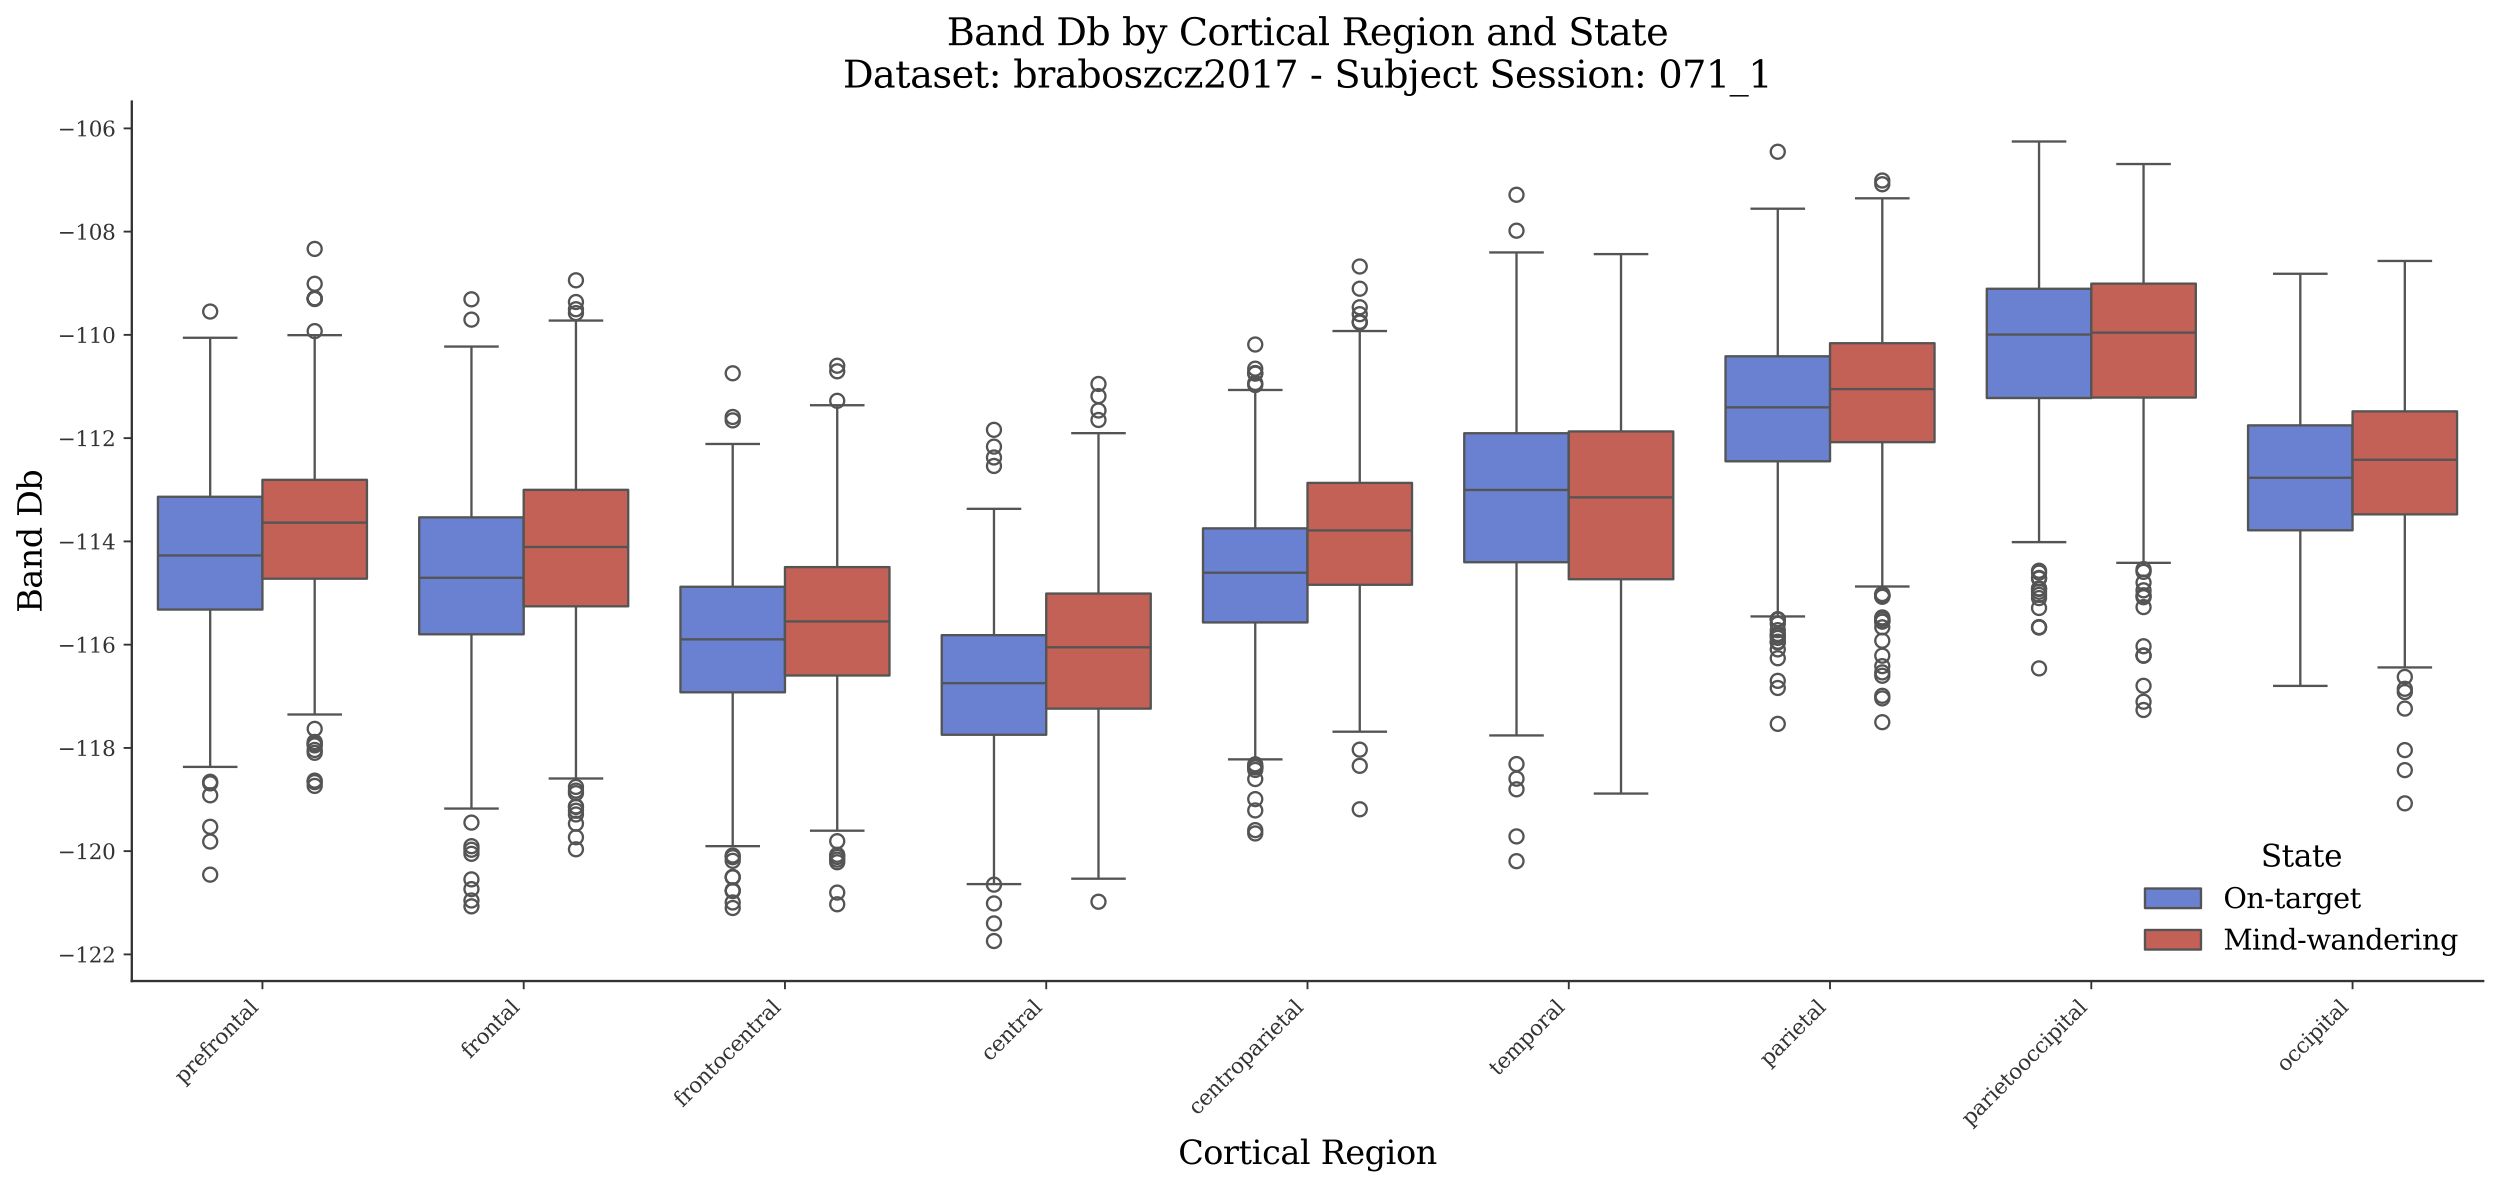 <?xml version="1.0" encoding="utf-8" standalone="no"?>
<!DOCTYPE svg PUBLIC "-//W3C//DTD SVG 1.1//EN"
  "http://www.w3.org/Graphics/SVG/1.1/DTD/svg11.dtd">
<svg xmlns:xlink="http://www.w3.org/1999/xlink" width="1071.11pt" height="509.014pt" viewBox="0 0 1071.11 509.014" xmlns="http://www.w3.org/2000/svg" version="1.1">
 <defs>
  <style type="text/css">*{stroke-linejoin: round; stroke-linecap: butt}</style>
 </defs>
 <g id="figure_1">
  <g id="patch_1">
   <path d="M 0 509.014 
L 1071.11 509.014 
L 1071.11 0 
L 0 0 
z
" style="fill: #ffffff"/>
  </g>
  <g id="axes_1">
   <g id="patch_2">
    <path d="M 56.47 420.314 
L 1063.91 420.314 
L 1063.91 43.502 
L 56.47 43.502 
z
" style="fill: #ffffff"/>
   </g>
   <g id="patch_3">
    <path d="M 112.439 -2289.656 
L 112.439 -2289.656 
L 112.439 -2289.656 
L 112.439 -2289.656 
z
" clip-path="url(#pe8bb833355)" style="fill: #6a80d1; stroke: #545454; stroke-linejoin: miter"/>
   </g>
   <g id="patch_4">
    <path d="M 112.439 -2289.656 
L 112.439 -2289.656 
L 112.439 -2289.656 
L 112.439 -2289.656 
z
" clip-path="url(#pe8bb833355)" style="fill: #c46156; stroke: #545454; stroke-linejoin: miter"/>
   </g>
   <g id="matplotlib.axis_1">
    <g id="xtick_1">
     <g id="line2d_1">
      <defs>
       <path id="mea6c28e4bf" d="M 0 0 
L 0 3.5 
" style="stroke: #333333; stroke-width: 0.8"/>
      </defs>
      <g>
       <use xlink:href="#mea6c28e4bf" x="112.439" y="420.314" style="fill: #333333; stroke: #333333; stroke-width: 0.8"/>
      </g>
     </g>
     <g id="text_1">
      <!-- prefrontal -->
      <g style="fill: #333333" transform="translate(78.518 464.747) rotate(-45) scale(0.09 -0.09)">
       <defs>
        <path id="DejaVuSerif-70" d="M 1313 1825 
L 1313 1497 
Q 1313 897 1542 583 
Q 1772 269 2209 269 
Q 2650 269 2876 622 
Q 3103 975 3103 1663 
Q 3103 2353 2876 2703 
Q 2650 3053 2209 3053 
Q 1772 3053 1542 2737 
Q 1313 2422 1313 1825 
z
M 738 2988 
L 184 2988 
L 184 3322 
L 1313 3322 
L 1313 2803 
Q 1481 3116 1742 3264 
Q 2003 3413 2388 3413 
Q 3000 3413 3387 2928 
Q 3775 2444 3775 1663 
Q 3775 881 3387 395 
Q 3000 -91 2388 -91 
Q 2003 -91 1742 57 
Q 1481 206 1313 519 
L 1313 -997 
L 1856 -997 
L 1856 -1331 
L 184 -1331 
L 184 -997 
L 738 -997 
L 738 2988 
z
" transform="scale(0.016)"/>
        <path id="DejaVuSerif-72" d="M 3059 3328 
L 3059 2497 
L 2728 2497 
Q 2713 2744 2591 2866 
Q 2469 2988 2234 2988 
Q 1809 2988 1582 2694 
Q 1356 2400 1356 1850 
L 1356 331 
L 2022 331 
L 2022 0 
L 263 0 
L 263 331 
L 781 331 
L 781 2994 
L 231 2994 
L 231 3322 
L 1356 3322 
L 1356 2731 
Q 1525 3078 1790 3245 
Q 2056 3413 2438 3413 
Q 2578 3413 2733 3391 
Q 2888 3369 3059 3328 
z
" transform="scale(0.016)"/>
        <path id="DejaVuSerif-65" d="M 3469 1600 
L 991 1600 
L 991 1575 
Q 991 903 1244 561 
Q 1497 219 1991 219 
Q 2369 219 2611 417 
Q 2853 616 2950 1006 
L 3413 1006 
Q 3275 459 2904 184 
Q 2534 -91 1931 -91 
Q 1203 -91 761 389 
Q 319 869 319 1663 
Q 319 2450 753 2931 
Q 1188 3413 1894 3413 
Q 2647 3413 3050 2948 
Q 3453 2484 3469 1600 
z
M 2791 1931 
Q 2772 2513 2545 2808 
Q 2319 3103 1894 3103 
Q 1497 3103 1269 2806 
Q 1041 2509 991 1931 
L 2791 1931 
z
" transform="scale(0.016)"/>
        <path id="DejaVuSerif-66" d="M 2753 4078 
L 2450 4078 
Q 2447 4313 2317 4434 
Q 2188 4556 1941 4556 
Q 1619 4556 1487 4379 
Q 1356 4203 1356 3750 
L 1356 3322 
L 2284 3322 
L 2284 2988 
L 1356 2988 
L 1356 331 
L 2094 331 
L 2094 0 
L 231 0 
L 231 331 
L 781 331 
L 781 2988 
L 231 2988 
L 231 3322 
L 781 3322 
L 781 3738 
Q 781 4294 1070 4578 
Q 1359 4863 1919 4863 
Q 2128 4863 2337 4825 
Q 2547 4788 2753 4709 
L 2753 4078 
z
" transform="scale(0.016)"/>
        <path id="DejaVuSerif-6f" d="M 1925 219 
Q 2388 219 2623 584 
Q 2859 950 2859 1663 
Q 2859 2375 2623 2739 
Q 2388 3103 1925 3103 
Q 1463 3103 1227 2739 
Q 991 2375 991 1663 
Q 991 950 1228 584 
Q 1466 219 1925 219 
z
M 1925 -91 
Q 1200 -91 759 389 
Q 319 869 319 1663 
Q 319 2456 758 2934 
Q 1197 3413 1925 3413 
Q 2653 3413 3092 2934 
Q 3531 2456 3531 1663 
Q 3531 869 3092 389 
Q 2653 -91 1925 -91 
z
" transform="scale(0.016)"/>
        <path id="DejaVuSerif-6e" d="M 263 0 
L 263 331 
L 781 331 
L 781 2988 
L 231 2988 
L 231 3322 
L 1356 3322 
L 1356 2731 
Q 1516 3069 1770 3241 
Q 2025 3413 2363 3413 
Q 2913 3413 3172 3097 
Q 3431 2781 3431 2113 
L 3431 331 
L 3944 331 
L 3944 0 
L 2356 0 
L 2356 331 
L 2853 331 
L 2853 1931 
Q 2853 2541 2703 2767 
Q 2553 2994 2175 2994 
Q 1775 2994 1565 2701 
Q 1356 2409 1356 1850 
L 1356 331 
L 1856 331 
L 1856 0 
L 263 0 
z
" transform="scale(0.016)"/>
        <path id="DejaVuSerif-74" d="M 691 2988 
L 184 2988 
L 184 3322 
L 691 3322 
L 691 4353 
L 1269 4353 
L 1269 3322 
L 2350 3322 
L 2350 2988 
L 1269 2988 
L 1269 878 
Q 1269 456 1350 337 
Q 1431 219 1650 219 
Q 1875 219 1978 351 
Q 2081 484 2088 781 
L 2522 781 
Q 2497 328 2275 118 
Q 2053 -91 1600 -91 
Q 1103 -91 897 129 
Q 691 350 691 878 
L 691 2988 
z
" transform="scale(0.016)"/>
        <path id="DejaVuSerif-61" d="M 2547 1044 
L 2547 1747 
L 1806 1747 
Q 1378 1747 1168 1562 
Q 959 1378 959 997 
Q 959 650 1171 447 
Q 1384 244 1747 244 
Q 2106 244 2326 466 
Q 2547 688 2547 1044 
z
M 3122 2075 
L 3122 331 
L 3634 331 
L 3634 0 
L 2547 0 
L 2547 359 
Q 2356 128 2106 18 
Q 1856 -91 1522 -91 
Q 969 -91 644 203 
Q 319 497 319 997 
Q 319 1513 691 1797 
Q 1063 2081 1741 2081 
L 2547 2081 
L 2547 2309 
Q 2547 2688 2317 2895 
Q 2088 3103 1672 3103 
Q 1328 3103 1125 2947 
Q 922 2791 872 2484 
L 575 2484 
L 575 3156 
Q 875 3284 1158 3348 
Q 1441 3413 1709 3413 
Q 2400 3413 2761 3070 
Q 3122 2728 3122 2075 
z
" transform="scale(0.016)"/>
        <path id="DejaVuSerif-6c" d="M 1313 331 
L 1856 331 
L 1856 0 
L 184 0 
L 184 331 
L 738 331 
L 738 4531 
L 184 4531 
L 184 4863 
L 1313 4863 
L 1313 331 
z
" transform="scale(0.016)"/>
       </defs>
       <use xlink:href="#DejaVuSerif-70"/>
       <use xlink:href="#DejaVuSerif-72" transform="translate(64.014 0)"/>
       <use xlink:href="#DejaVuSerif-65" transform="translate(111.816 0)"/>
       <use xlink:href="#DejaVuSerif-66" transform="translate(170.996 0)"/>
       <use xlink:href="#DejaVuSerif-72" transform="translate(208.008 0)"/>
       <use xlink:href="#DejaVuSerif-6f" transform="translate(255.811 0)"/>
       <use xlink:href="#DejaVuSerif-6e" transform="translate(316.016 0)"/>
       <use xlink:href="#DejaVuSerif-74" transform="translate(380.42 0)"/>
       <use xlink:href="#DejaVuSerif-61" transform="translate(420.605 0)"/>
       <use xlink:href="#DejaVuSerif-6c" transform="translate(480.225 0)"/>
      </g>
     </g>
    </g>
    <g id="xtick_2">
     <g id="line2d_2">
      <g>
       <use xlink:href="#mea6c28e4bf" x="224.377" y="420.314" style="fill: #333333; stroke: #333333; stroke-width: 0.8"/>
      </g>
     </g>
     <g id="text_2">
      <!-- frontal -->
      <g style="fill: #333333" transform="translate(201.338 453.865) rotate(-45) scale(0.09 -0.09)">
       <use xlink:href="#DejaVuSerif-66"/>
       <use xlink:href="#DejaVuSerif-72" transform="translate(37.012 0)"/>
       <use xlink:href="#DejaVuSerif-6f" transform="translate(84.814 0)"/>
       <use xlink:href="#DejaVuSerif-6e" transform="translate(145.02 0)"/>
       <use xlink:href="#DejaVuSerif-74" transform="translate(209.424 0)"/>
       <use xlink:href="#DejaVuSerif-61" transform="translate(249.609 0)"/>
       <use xlink:href="#DejaVuSerif-6c" transform="translate(309.229 0)"/>
      </g>
     </g>
    </g>
    <g id="xtick_3">
     <g id="line2d_3">
      <g>
       <use xlink:href="#mea6c28e4bf" x="336.314" y="420.314" style="fill: #333333; stroke: #333333; stroke-width: 0.8"/>
      </g>
     </g>
     <g id="text_3">
      <!-- frontocentral -->
      <g style="fill: #333333" transform="translate(292.416 474.725) rotate(-45) scale(0.09 -0.09)">
       <defs>
        <path id="DejaVuSerif-63" d="M 3291 997 
Q 3169 466 2822 187 
Q 2475 -91 1925 -91 
Q 1200 -91 759 389 
Q 319 869 319 1663 
Q 319 2459 759 2936 
Q 1200 3413 1925 3413 
Q 2241 3413 2553 3339 
Q 2866 3266 3181 3116 
L 3181 2266 
L 2847 2266 
Q 2781 2703 2561 2903 
Q 2341 3103 1931 3103 
Q 1466 3103 1228 2742 
Q 991 2381 991 1663 
Q 991 944 1227 581 
Q 1463 219 1931 219 
Q 2303 219 2525 412 
Q 2747 606 2828 997 
L 3291 997 
z
" transform="scale(0.016)"/>
       </defs>
       <use xlink:href="#DejaVuSerif-66"/>
       <use xlink:href="#DejaVuSerif-72" transform="translate(37.012 0)"/>
       <use xlink:href="#DejaVuSerif-6f" transform="translate(84.814 0)"/>
       <use xlink:href="#DejaVuSerif-6e" transform="translate(145.02 0)"/>
       <use xlink:href="#DejaVuSerif-74" transform="translate(209.424 0)"/>
       <use xlink:href="#DejaVuSerif-6f" transform="translate(249.609 0)"/>
       <use xlink:href="#DejaVuSerif-63" transform="translate(309.814 0)"/>
       <use xlink:href="#DejaVuSerif-65" transform="translate(365.82 0)"/>
       <use xlink:href="#DejaVuSerif-6e" transform="translate(425 0)"/>
       <use xlink:href="#DejaVuSerif-74" transform="translate(489.404 0)"/>
       <use xlink:href="#DejaVuSerif-72" transform="translate(529.59 0)"/>
       <use xlink:href="#DejaVuSerif-61" transform="translate(577.393 0)"/>
       <use xlink:href="#DejaVuSerif-6c" transform="translate(637.012 0)"/>
      </g>
     </g>
    </g>
    <g id="xtick_4">
     <g id="line2d_4">
      <g>
       <use xlink:href="#mea6c28e4bf" x="448.252" y="420.314" style="fill: #333333; stroke: #333333; stroke-width: 0.8"/>
      </g>
     </g>
     <g id="text_4">
      <!-- central -->
      <g style="fill: #333333" transform="translate(424.07 455.008) rotate(-45) scale(0.09 -0.09)">
       <use xlink:href="#DejaVuSerif-63"/>
       <use xlink:href="#DejaVuSerif-65" transform="translate(56.006 0)"/>
       <use xlink:href="#DejaVuSerif-6e" transform="translate(115.186 0)"/>
       <use xlink:href="#DejaVuSerif-74" transform="translate(179.59 0)"/>
       <use xlink:href="#DejaVuSerif-72" transform="translate(219.775 0)"/>
       <use xlink:href="#DejaVuSerif-61" transform="translate(267.578 0)"/>
       <use xlink:href="#DejaVuSerif-6c" transform="translate(327.197 0)"/>
      </g>
     </g>
    </g>
    <g id="xtick_5">
     <g id="line2d_5">
      <g>
       <use xlink:href="#mea6c28e4bf" x="560.19" y="420.314" style="fill: #333333; stroke: #333333; stroke-width: 0.8"/>
      </g>
     </g>
     <g id="text_5">
      <!-- centroparietal -->
      <g style="fill: #333333" transform="translate(512.907 478.11) rotate(-45) scale(0.09 -0.09)">
       <defs>
        <path id="DejaVuSerif-69" d="M 622 4353 
Q 622 4497 726 4603 
Q 831 4709 978 4709 
Q 1122 4709 1226 4603 
Q 1331 4497 1331 4353 
Q 1331 4206 1228 4103 
Q 1125 4000 978 4000 
Q 831 4000 726 4103 
Q 622 4206 622 4353 
z
M 1356 331 
L 1900 331 
L 1900 0 
L 231 0 
L 231 331 
L 781 331 
L 781 2988 
L 231 2988 
L 231 3322 
L 1356 3322 
L 1356 331 
z
" transform="scale(0.016)"/>
       </defs>
       <use xlink:href="#DejaVuSerif-63"/>
       <use xlink:href="#DejaVuSerif-65" transform="translate(56.006 0)"/>
       <use xlink:href="#DejaVuSerif-6e" transform="translate(115.186 0)"/>
       <use xlink:href="#DejaVuSerif-74" transform="translate(179.59 0)"/>
       <use xlink:href="#DejaVuSerif-72" transform="translate(219.775 0)"/>
       <use xlink:href="#DejaVuSerif-6f" transform="translate(267.578 0)"/>
       <use xlink:href="#DejaVuSerif-70" transform="translate(327.783 0)"/>
       <use xlink:href="#DejaVuSerif-61" transform="translate(391.797 0)"/>
       <use xlink:href="#DejaVuSerif-72" transform="translate(451.416 0)"/>
       <use xlink:href="#DejaVuSerif-69" transform="translate(499.219 0)"/>
       <use xlink:href="#DejaVuSerif-65" transform="translate(531.201 0)"/>
       <use xlink:href="#DejaVuSerif-74" transform="translate(590.381 0)"/>
       <use xlink:href="#DejaVuSerif-61" transform="translate(630.566 0)"/>
       <use xlink:href="#DejaVuSerif-6c" transform="translate(690.186 0)"/>
      </g>
     </g>
    </g>
    <g id="xtick_6">
     <g id="line2d_6">
      <g>
       <use xlink:href="#mea6c28e4bf" x="672.128" y="420.314" style="fill: #333333; stroke: #333333; stroke-width: 0.8"/>
      </g>
     </g>
     <g id="text_6">
      <!-- temporal -->
      <g style="fill: #333333" transform="translate(641.668 461.286) rotate(-45) scale(0.09 -0.09)">
       <defs>
        <path id="DejaVuSerif-6d" d="M 3316 2675 
Q 3481 3041 3739 3227 
Q 3997 3413 4341 3413 
Q 4863 3413 5119 3089 
Q 5375 2766 5375 2113 
L 5375 331 
L 5894 331 
L 5894 0 
L 4300 0 
L 4300 331 
L 4800 331 
L 4800 2047 
Q 4800 2556 4650 2772 
Q 4500 2988 4153 2988 
Q 3769 2988 3567 2697 
Q 3366 2406 3366 1850 
L 3366 331 
L 3866 331 
L 3866 0 
L 2291 0 
L 2291 331 
L 2791 331 
L 2791 2069 
Q 2791 2566 2641 2777 
Q 2491 2988 2144 2988 
Q 1759 2988 1557 2697 
Q 1356 2406 1356 1850 
L 1356 331 
L 1856 331 
L 1856 0 
L 263 0 
L 263 331 
L 781 331 
L 781 2994 
L 231 2994 
L 231 3322 
L 1356 3322 
L 1356 2731 
Q 1516 3063 1762 3238 
Q 2009 3413 2322 3413 
Q 2709 3413 2968 3220 
Q 3228 3028 3316 2675 
z
" transform="scale(0.016)"/>
       </defs>
       <use xlink:href="#DejaVuSerif-74"/>
       <use xlink:href="#DejaVuSerif-65" transform="translate(40.186 0)"/>
       <use xlink:href="#DejaVuSerif-6d" transform="translate(99.365 0)"/>
       <use xlink:href="#DejaVuSerif-70" transform="translate(194.189 0)"/>
       <use xlink:href="#DejaVuSerif-6f" transform="translate(258.203 0)"/>
       <use xlink:href="#DejaVuSerif-72" transform="translate(318.408 0)"/>
       <use xlink:href="#DejaVuSerif-61" transform="translate(366.211 0)"/>
       <use xlink:href="#DejaVuSerif-6c" transform="translate(425.83 0)"/>
      </g>
     </g>
    </g>
    <g id="xtick_7">
     <g id="line2d_7">
      <g>
       <use xlink:href="#mea6c28e4bf" x="784.065" y="420.314" style="fill: #333333; stroke: #333333; stroke-width: 0.8"/>
      </g>
     </g>
     <g id="text_7">
      <!-- parietal -->
      <g style="fill: #333333" transform="translate(757.642 457.25) rotate(-45) scale(0.09 -0.09)">
       <use xlink:href="#DejaVuSerif-70"/>
       <use xlink:href="#DejaVuSerif-61" transform="translate(64.014 0)"/>
       <use xlink:href="#DejaVuSerif-72" transform="translate(123.633 0)"/>
       <use xlink:href="#DejaVuSerif-69" transform="translate(171.436 0)"/>
       <use xlink:href="#DejaVuSerif-65" transform="translate(203.418 0)"/>
       <use xlink:href="#DejaVuSerif-74" transform="translate(262.598 0)"/>
       <use xlink:href="#DejaVuSerif-61" transform="translate(302.783 0)"/>
       <use xlink:href="#DejaVuSerif-6c" transform="translate(362.402 0)"/>
      </g>
     </g>
    </g>
    <g id="xtick_8">
     <g id="line2d_8">
      <g>
       <use xlink:href="#mea6c28e4bf" x="896.003" y="420.314" style="fill: #333333; stroke: #333333; stroke-width: 0.8"/>
      </g>
     </g>
     <g id="text_8">
      <!-- parietooccipital -->
      <g style="fill: #333333" transform="translate(844.087 482.742) rotate(-45) scale(0.09 -0.09)">
       <use xlink:href="#DejaVuSerif-70"/>
       <use xlink:href="#DejaVuSerif-61" transform="translate(64.014 0)"/>
       <use xlink:href="#DejaVuSerif-72" transform="translate(123.633 0)"/>
       <use xlink:href="#DejaVuSerif-69" transform="translate(171.436 0)"/>
       <use xlink:href="#DejaVuSerif-65" transform="translate(203.418 0)"/>
       <use xlink:href="#DejaVuSerif-74" transform="translate(262.598 0)"/>
       <use xlink:href="#DejaVuSerif-6f" transform="translate(302.783 0)"/>
       <use xlink:href="#DejaVuSerif-6f" transform="translate(362.988 0)"/>
       <use xlink:href="#DejaVuSerif-63" transform="translate(423.193 0)"/>
       <use xlink:href="#DejaVuSerif-63" transform="translate(479.199 0)"/>
       <use xlink:href="#DejaVuSerif-69" transform="translate(535.205 0)"/>
       <use xlink:href="#DejaVuSerif-70" transform="translate(567.188 0)"/>
       <use xlink:href="#DejaVuSerif-69" transform="translate(631.201 0)"/>
       <use xlink:href="#DejaVuSerif-74" transform="translate(663.184 0)"/>
       <use xlink:href="#DejaVuSerif-61" transform="translate(703.369 0)"/>
       <use xlink:href="#DejaVuSerif-6c" transform="translate(762.988 0)"/>
      </g>
     </g>
    </g>
    <g id="xtick_9">
     <g id="line2d_9">
      <g>
       <use xlink:href="#mea6c28e4bf" x="1007.941" y="420.314" style="fill: #333333; stroke: #333333; stroke-width: 0.8"/>
      </g>
     </g>
     <g id="text_9">
      <!-- occipital -->
      <g style="fill: #333333" transform="translate(979.126 459.641) rotate(-45) scale(0.09 -0.09)">
       <use xlink:href="#DejaVuSerif-6f"/>
       <use xlink:href="#DejaVuSerif-63" transform="translate(60.205 0)"/>
       <use xlink:href="#DejaVuSerif-63" transform="translate(116.211 0)"/>
       <use xlink:href="#DejaVuSerif-69" transform="translate(172.217 0)"/>
       <use xlink:href="#DejaVuSerif-70" transform="translate(204.199 0)"/>
       <use xlink:href="#DejaVuSerif-69" transform="translate(268.213 0)"/>
       <use xlink:href="#DejaVuSerif-74" transform="translate(300.195 0)"/>
       <use xlink:href="#DejaVuSerif-61" transform="translate(340.381 0)"/>
       <use xlink:href="#DejaVuSerif-6c" transform="translate(400 0)"/>
      </g>
     </g>
    </g>
    <g id="text_10">
     <!-- Cortical Region -->
     <g transform="translate(504.808 498.704) scale(0.14 -0.14)">
      <defs>
       <path id="DejaVuSerif-43" d="M 4513 1234 
Q 4306 581 3820 245 
Q 3334 -91 2591 -91 
Q 2134 -91 1743 65 
Q 1353 222 1050 525 
Q 700 875 529 1320 
Q 359 1766 359 2328 
Q 359 3416 987 4083 
Q 1616 4750 2644 4750 
Q 3025 4750 3456 4650 
Q 3888 4550 4384 4347 
L 4384 3272 
L 4031 3272 
Q 3916 3859 3567 4137 
Q 3219 4416 2591 4416 
Q 1844 4416 1459 3886 
Q 1075 3356 1075 2328 
Q 1075 1303 1459 773 
Q 1844 244 2591 244 
Q 3113 244 3450 492 
Q 3788 741 3938 1234 
L 4513 1234 
z
" transform="scale(0.016)"/>
       <path id="DejaVuSerif-20" transform="scale(0.016)"/>
       <path id="DejaVuSerif-52" d="M 3066 2316 
Q 3284 2256 3442 2114 
Q 3600 1972 3725 1716 
L 4403 331 
L 4972 331 
L 4972 0 
L 3872 0 
L 3144 1484 
Q 2934 1916 2759 2042 
Q 2584 2169 2278 2169 
L 1581 2169 
L 1581 331 
L 2241 331 
L 2241 0 
L 353 0 
L 353 331 
L 947 331 
L 947 4331 
L 353 4331 
L 353 4666 
L 2719 4666 
Q 3400 4666 3770 4341 
Q 4141 4016 4141 3419 
Q 4141 2938 3870 2661 
Q 3600 2384 3066 2316 
z
M 1581 2503 
L 2503 2503 
Q 2975 2503 3200 2726 
Q 3425 2950 3425 3419 
Q 3425 3888 3200 4109 
Q 2975 4331 2503 4331 
L 1581 4331 
L 1581 2503 
z
" transform="scale(0.016)"/>
       <path id="DejaVuSerif-67" d="M 3359 2988 
L 3359 72 
Q 3359 -644 2965 -1033 
Q 2572 -1422 1844 -1422 
Q 1516 -1422 1216 -1362 
Q 916 -1303 641 -1184 
L 641 -488 
L 941 -488 
Q 997 -813 1206 -963 
Q 1416 -1113 1806 -1113 
Q 2313 -1113 2548 -827 
Q 2784 -541 2784 72 
L 2784 519 
Q 2616 206 2355 57 
Q 2094 -91 1709 -91 
Q 1097 -91 708 395 
Q 319 881 319 1663 
Q 319 2444 706 2928 
Q 1094 3413 1709 3413 
Q 2094 3413 2355 3264 
Q 2616 3116 2784 2803 
L 2784 3322 
L 3909 3322 
L 3909 2988 
L 3359 2988 
z
M 2784 1825 
Q 2784 2422 2554 2737 
Q 2325 3053 1888 3053 
Q 1444 3053 1217 2703 
Q 991 2353 991 1663 
Q 991 975 1217 622 
Q 1444 269 1888 269 
Q 2325 269 2554 583 
Q 2784 897 2784 1497 
L 2784 1825 
z
" transform="scale(0.016)"/>
      </defs>
      <use xlink:href="#DejaVuSerif-43"/>
      <use xlink:href="#DejaVuSerif-6f" transform="translate(76.514 0)"/>
      <use xlink:href="#DejaVuSerif-72" transform="translate(136.719 0)"/>
      <use xlink:href="#DejaVuSerif-74" transform="translate(184.521 0)"/>
      <use xlink:href="#DejaVuSerif-69" transform="translate(224.707 0)"/>
      <use xlink:href="#DejaVuSerif-63" transform="translate(256.689 0)"/>
      <use xlink:href="#DejaVuSerif-61" transform="translate(312.695 0)"/>
      <use xlink:href="#DejaVuSerif-6c" transform="translate(372.314 0)"/>
      <use xlink:href="#DejaVuSerif-20" transform="translate(404.297 0)"/>
      <use xlink:href="#DejaVuSerif-52" transform="translate(436.084 0)"/>
      <use xlink:href="#DejaVuSerif-65" transform="translate(511.377 0)"/>
      <use xlink:href="#DejaVuSerif-67" transform="translate(570.557 0)"/>
      <use xlink:href="#DejaVuSerif-69" transform="translate(634.57 0)"/>
      <use xlink:href="#DejaVuSerif-6f" transform="translate(666.553 0)"/>
      <use xlink:href="#DejaVuSerif-6e" transform="translate(726.758 0)"/>
     </g>
    </g>
   </g>
   <g id="matplotlib.axis_2">
    <g id="ytick_1">
     <g id="line2d_10">
      <defs>
       <path id="mb15907d302" d="M 0 0 
L -3.5 0 
" style="stroke: #333333; stroke-width: 0.8"/>
      </defs>
      <g>
       <use xlink:href="#mb15907d302" x="56.47" y="408.912" style="fill: #333333; stroke: #333333; stroke-width: 0.8"/>
      </g>
     </g>
     <g id="text_11">
      <!-- −122 -->
      <g style="fill: #333333" transform="translate(24.749 412.332) scale(0.09 -0.09)">
       <defs>
        <path id="DejaVuSerif-2212" d="M 678 2259 
L 4684 2259 
L 4684 1753 
L 678 1753 
L 678 2259 
z
" transform="scale(0.016)"/>
        <path id="DejaVuSerif-31" d="M 909 0 
L 909 331 
L 1722 331 
L 1722 4213 
L 781 3603 
L 781 4013 
L 1919 4750 
L 2350 4750 
L 2350 331 
L 3163 331 
L 3163 0 
L 909 0 
z
" transform="scale(0.016)"/>
        <path id="DejaVuSerif-32" d="M 819 3553 
L 469 3553 
L 469 4384 
Q 803 4563 1142 4656 
Q 1481 4750 1806 4750 
Q 2534 4750 2956 4397 
Q 3378 4044 3378 3438 
Q 3378 2753 2422 1800 
Q 2347 1728 2309 1691 
L 1131 513 
L 3078 513 
L 3078 1088 
L 3444 1088 
L 3444 0 
L 434 0 
L 434 341 
L 1850 1753 
Q 2319 2222 2519 2614 
Q 2719 3006 2719 3438 
Q 2719 3909 2473 4175 
Q 2228 4441 1797 4441 
Q 1350 4441 1106 4219 
Q 863 3997 819 3553 
z
" transform="scale(0.016)"/>
       </defs>
       <use xlink:href="#DejaVuSerif-2212"/>
       <use xlink:href="#DejaVuSerif-31" transform="translate(83.789 0)"/>
       <use xlink:href="#DejaVuSerif-32" transform="translate(147.412 0)"/>
       <use xlink:href="#DejaVuSerif-32" transform="translate(211.035 0)"/>
      </g>
     </g>
    </g>
    <g id="ytick_2">
     <g id="line2d_11">
      <g>
       <use xlink:href="#mb15907d302" x="56.47" y="364.674" style="fill: #333333; stroke: #333333; stroke-width: 0.8"/>
      </g>
     </g>
     <g id="text_12">
      <!-- −120 -->
      <g style="fill: #333333" transform="translate(24.749 368.093) scale(0.09 -0.09)">
       <defs>
        <path id="DejaVuSerif-30" d="M 2034 219 
Q 2513 219 2750 744 
Q 2988 1269 2988 2328 
Q 2988 3391 2750 3916 
Q 2513 4441 2034 4441 
Q 1556 4441 1318 3916 
Q 1081 3391 1081 2328 
Q 1081 1269 1318 744 
Q 1556 219 2034 219 
z
M 2034 -91 
Q 1275 -91 848 546 
Q 422 1184 422 2328 
Q 422 3475 848 4112 
Q 1275 4750 2034 4750 
Q 2797 4750 3222 4112 
Q 3647 3475 3647 2328 
Q 3647 1184 3222 546 
Q 2797 -91 2034 -91 
z
" transform="scale(0.016)"/>
       </defs>
       <use xlink:href="#DejaVuSerif-2212"/>
       <use xlink:href="#DejaVuSerif-31" transform="translate(83.789 0)"/>
       <use xlink:href="#DejaVuSerif-32" transform="translate(147.412 0)"/>
       <use xlink:href="#DejaVuSerif-30" transform="translate(211.035 0)"/>
      </g>
     </g>
    </g>
    <g id="ytick_3">
     <g id="line2d_12">
      <g>
       <use xlink:href="#mb15907d302" x="56.47" y="320.435" style="fill: #333333; stroke: #333333; stroke-width: 0.8"/>
      </g>
     </g>
     <g id="text_13">
      <!-- −118 -->
      <g style="fill: #333333" transform="translate(24.749 323.854) scale(0.09 -0.09)">
       <defs>
        <path id="DejaVuSerif-38" d="M 2981 1275 
Q 2981 1775 2732 2051 
Q 2484 2328 2034 2328 
Q 1584 2328 1336 2051 
Q 1088 1775 1088 1275 
Q 1088 772 1336 495 
Q 1584 219 2034 219 
Q 2484 219 2732 495 
Q 2981 772 2981 1275 
z
M 2853 3541 
Q 2853 3966 2637 4203 
Q 2422 4441 2034 4441 
Q 1650 4441 1433 4203 
Q 1216 3966 1216 3541 
Q 1216 3113 1433 2875 
Q 1650 2638 2034 2638 
Q 2422 2638 2637 2875 
Q 2853 3113 2853 3541 
z
M 2516 2484 
Q 3047 2413 3344 2092 
Q 3641 1772 3641 1275 
Q 3641 619 3225 264 
Q 2809 -91 2034 -91 
Q 1263 -91 845 264 
Q 428 619 428 1275 
Q 428 1772 725 2092 
Q 1022 2413 1556 2484 
Q 1084 2569 832 2842 
Q 581 3116 581 3541 
Q 581 4103 968 4426 
Q 1356 4750 2034 4750 
Q 2713 4750 3100 4426 
Q 3488 4103 3488 3541 
Q 3488 3116 3236 2842 
Q 2984 2569 2516 2484 
z
" transform="scale(0.016)"/>
       </defs>
       <use xlink:href="#DejaVuSerif-2212"/>
       <use xlink:href="#DejaVuSerif-31" transform="translate(83.789 0)"/>
       <use xlink:href="#DejaVuSerif-31" transform="translate(147.412 0)"/>
       <use xlink:href="#DejaVuSerif-38" transform="translate(211.035 0)"/>
      </g>
     </g>
    </g>
    <g id="ytick_4">
     <g id="line2d_13">
      <g>
       <use xlink:href="#mb15907d302" x="56.47" y="276.196" style="fill: #333333; stroke: #333333; stroke-width: 0.8"/>
      </g>
     </g>
     <g id="text_14">
      <!-- −116 -->
      <g style="fill: #333333" transform="translate(24.749 279.615) scale(0.09 -0.09)">
       <defs>
        <path id="DejaVuSerif-36" d="M 2094 219 
Q 2534 219 2771 542 
Q 3009 866 3009 1472 
Q 3009 2078 2771 2401 
Q 2534 2725 2094 2725 
Q 1647 2725 1412 2412 
Q 1178 2100 1178 1509 
Q 1178 888 1415 553 
Q 1653 219 2094 219 
z
M 1075 2569 
Q 1288 2803 1556 2918 
Q 1825 3034 2163 3034 
Q 2859 3034 3264 2615 
Q 3669 2197 3669 1472 
Q 3669 763 3233 336 
Q 2797 -91 2069 -91 
Q 1278 -91 853 498 
Q 428 1088 428 2181 
Q 428 3406 931 4078 
Q 1434 4750 2350 4750 
Q 2597 4750 2869 4703 
Q 3141 4656 3425 4563 
L 3425 3794 
L 3072 3794 
Q 3034 4109 2831 4275 
Q 2628 4441 2284 4441 
Q 1678 4441 1381 3981 
Q 1084 3522 1075 2569 
z
" transform="scale(0.016)"/>
       </defs>
       <use xlink:href="#DejaVuSerif-2212"/>
       <use xlink:href="#DejaVuSerif-31" transform="translate(83.789 0)"/>
       <use xlink:href="#DejaVuSerif-31" transform="translate(147.412 0)"/>
       <use xlink:href="#DejaVuSerif-36" transform="translate(211.035 0)"/>
      </g>
     </g>
    </g>
    <g id="ytick_5">
     <g id="line2d_14">
      <g>
       <use xlink:href="#mb15907d302" x="56.47" y="231.957" style="fill: #333333; stroke: #333333; stroke-width: 0.8"/>
      </g>
     </g>
     <g id="text_15">
      <!-- −114 -->
      <g style="fill: #333333" transform="translate(24.749 235.376) scale(0.09 -0.09)">
       <defs>
        <path id="DejaVuSerif-34" d="M 2234 1581 
L 2234 4063 
L 641 1581 
L 2234 1581 
z
M 3609 0 
L 1484 0 
L 1484 331 
L 2234 331 
L 2234 1247 
L 197 1247 
L 197 1588 
L 2241 4750 
L 2859 4750 
L 2859 1581 
L 3750 1581 
L 3750 1247 
L 2859 1247 
L 2859 331 
L 3609 331 
L 3609 0 
z
" transform="scale(0.016)"/>
       </defs>
       <use xlink:href="#DejaVuSerif-2212"/>
       <use xlink:href="#DejaVuSerif-31" transform="translate(83.789 0)"/>
       <use xlink:href="#DejaVuSerif-31" transform="translate(147.412 0)"/>
       <use xlink:href="#DejaVuSerif-34" transform="translate(211.035 0)"/>
      </g>
     </g>
    </g>
    <g id="ytick_6">
     <g id="line2d_15">
      <g>
       <use xlink:href="#mb15907d302" x="56.47" y="187.718" style="fill: #333333; stroke: #333333; stroke-width: 0.8"/>
      </g>
     </g>
     <g id="text_16">
      <!-- −112 -->
      <g style="fill: #333333" transform="translate(24.749 191.138) scale(0.09 -0.09)">
       <use xlink:href="#DejaVuSerif-2212"/>
       <use xlink:href="#DejaVuSerif-31" transform="translate(83.789 0)"/>
       <use xlink:href="#DejaVuSerif-31" transform="translate(147.412 0)"/>
       <use xlink:href="#DejaVuSerif-32" transform="translate(211.035 0)"/>
      </g>
     </g>
    </g>
    <g id="ytick_7">
     <g id="line2d_16">
      <g>
       <use xlink:href="#mb15907d302" x="56.47" y="143.479" style="fill: #333333; stroke: #333333; stroke-width: 0.8"/>
      </g>
     </g>
     <g id="text_17">
      <!-- −110 -->
      <g style="fill: #333333" transform="translate(24.749 146.899) scale(0.09 -0.09)">
       <use xlink:href="#DejaVuSerif-2212"/>
       <use xlink:href="#DejaVuSerif-31" transform="translate(83.789 0)"/>
       <use xlink:href="#DejaVuSerif-31" transform="translate(147.412 0)"/>
       <use xlink:href="#DejaVuSerif-30" transform="translate(211.035 0)"/>
      </g>
     </g>
    </g>
    <g id="ytick_8">
     <g id="line2d_17">
      <g>
       <use xlink:href="#mb15907d302" x="56.47" y="99.241" style="fill: #333333; stroke: #333333; stroke-width: 0.8"/>
      </g>
     </g>
     <g id="text_18">
      <!-- −108 -->
      <g style="fill: #333333" transform="translate(24.749 102.66) scale(0.09 -0.09)">
       <use xlink:href="#DejaVuSerif-2212"/>
       <use xlink:href="#DejaVuSerif-31" transform="translate(83.789 0)"/>
       <use xlink:href="#DejaVuSerif-30" transform="translate(147.412 0)"/>
       <use xlink:href="#DejaVuSerif-38" transform="translate(211.035 0)"/>
      </g>
     </g>
    </g>
    <g id="ytick_9">
     <g id="line2d_18">
      <g>
       <use xlink:href="#mb15907d302" x="56.47" y="55.002" style="fill: #333333; stroke: #333333; stroke-width: 0.8"/>
      </g>
     </g>
     <g id="text_19">
      <!-- −106 -->
      <g style="fill: #333333" transform="translate(24.749 58.421) scale(0.09 -0.09)">
       <use xlink:href="#DejaVuSerif-2212"/>
       <use xlink:href="#DejaVuSerif-31" transform="translate(83.789 0)"/>
       <use xlink:href="#DejaVuSerif-30" transform="translate(147.412 0)"/>
       <use xlink:href="#DejaVuSerif-36" transform="translate(211.035 0)"/>
      </g>
     </g>
    </g>
    <g id="text_20">
     <!-- Band Db -->
     <g transform="translate(17.838 262.533) rotate(-90) scale(0.14 -0.14)">
      <defs>
       <path id="DejaVuSerif-42" d="M 1581 331 
L 2516 331 
Q 3078 331 3337 575 
Q 3597 819 3597 1350 
Q 3597 1878 3339 2120 
Q 3081 2363 2516 2363 
L 1581 2363 
L 1581 331 
z
M 1581 2694 
L 2375 2694 
Q 2888 2694 3123 2891 
Q 3359 3088 3359 3513 
Q 3359 3941 3123 4136 
Q 2888 4331 2375 4331 
L 1581 4331 
L 1581 2694 
z
M 353 0 
L 353 331 
L 947 331 
L 947 4331 
L 353 4331 
L 353 4666 
L 2656 4666 
Q 3363 4666 3720 4377 
Q 4078 4088 4078 3513 
Q 4078 3097 3829 2850 
Q 3581 2603 3103 2547 
Q 3697 2472 4005 2167 
Q 4313 1863 4313 1350 
Q 4313 656 3875 328 
Q 3438 0 2509 0 
L 353 0 
z
" transform="scale(0.016)"/>
       <path id="DejaVuSerif-64" d="M 3359 331 
L 3909 331 
L 3909 0 
L 2784 0 
L 2784 519 
Q 2616 206 2355 57 
Q 2094 -91 1709 -91 
Q 1097 -91 708 395 
Q 319 881 319 1663 
Q 319 2444 706 2928 
Q 1094 3413 1709 3413 
Q 2094 3413 2355 3264 
Q 2616 3116 2784 2803 
L 2784 4531 
L 2241 4531 
L 2241 4863 
L 3359 4863 
L 3359 331 
z
M 2784 1497 
L 2784 1825 
Q 2784 2422 2554 2737 
Q 2325 3053 1888 3053 
Q 1444 3053 1217 2703 
Q 991 2353 991 1663 
Q 991 975 1217 622 
Q 1444 269 1888 269 
Q 2325 269 2554 583 
Q 2784 897 2784 1497 
z
" transform="scale(0.016)"/>
       <path id="DejaVuSerif-44" d="M 1581 331 
L 2163 331 
Q 3072 331 3558 850 
Q 4044 1369 4044 2338 
Q 4044 3306 3559 3818 
Q 3075 4331 2163 4331 
L 1581 4331 
L 1581 331 
z
M 353 0 
L 353 331 
L 947 331 
L 947 4331 
L 353 4331 
L 353 4666 
L 2209 4666 
Q 3416 4666 4089 4050 
Q 4763 3434 4763 2338 
Q 4763 1238 4088 619 
Q 3413 0 2209 0 
L 353 0 
z
" transform="scale(0.016)"/>
       <path id="DejaVuSerif-62" d="M 738 331 
L 738 4531 
L 184 4531 
L 184 4863 
L 1313 4863 
L 1313 2803 
Q 1481 3116 1742 3264 
Q 2003 3413 2388 3413 
Q 3000 3413 3387 2928 
Q 3775 2444 3775 1663 
Q 3775 881 3387 395 
Q 3000 -91 2388 -91 
Q 2003 -91 1742 57 
Q 1481 206 1313 519 
L 1313 0 
L 184 0 
L 184 331 
L 738 331 
z
M 1313 1497 
Q 1313 897 1542 583 
Q 1772 269 2209 269 
Q 2650 269 2876 622 
Q 3103 975 3103 1663 
Q 3103 2353 2876 2703 
Q 2650 3053 2209 3053 
Q 1772 3053 1542 2737 
Q 1313 2422 1313 1825 
L 1313 1497 
z
" transform="scale(0.016)"/>
      </defs>
      <use xlink:href="#DejaVuSerif-42"/>
      <use xlink:href="#DejaVuSerif-61" transform="translate(73.486 0)"/>
      <use xlink:href="#DejaVuSerif-6e" transform="translate(133.105 0)"/>
      <use xlink:href="#DejaVuSerif-64" transform="translate(197.51 0)"/>
      <use xlink:href="#DejaVuSerif-20" transform="translate(261.523 0)"/>
      <use xlink:href="#DejaVuSerif-44" transform="translate(293.311 0)"/>
      <use xlink:href="#DejaVuSerif-62" transform="translate(373.486 0)"/>
     </g>
    </g>
   </g>
   <g id="patch_5">
    <path d="M 67.664 261.157 
L 112.439 261.157 
L 112.439 212.845 
L 67.664 212.845 
L 67.664 261.157 
z
" clip-path="url(#pe8bb833355)" style="fill: #6a80d1; stroke: #545454; stroke-linejoin: miter"/>
   </g>
   <g id="line2d_19">
    <path d="M 90.051 261.157 
L 90.051 328.574 
" clip-path="url(#pe8bb833355)" style="fill: none; stroke: #545454"/>
   </g>
   <g id="line2d_20">
    <path d="M 90.051 212.845 
L 90.051 144.726 
" clip-path="url(#pe8bb833355)" style="fill: none; stroke: #545454"/>
   </g>
   <g id="line2d_21">
    <path d="M 78.857 328.574 
L 101.245 328.574 
" clip-path="url(#pe8bb833355)" style="fill: none; stroke: #545454; stroke-linecap: square"/>
   </g>
   <g id="line2d_22">
    <path d="M 78.857 144.726 
L 101.245 144.726 
" clip-path="url(#pe8bb833355)" style="fill: none; stroke: #545454; stroke-linecap: square"/>
   </g>
   <g id="line2d_23">
    <defs>
     <path id="m1c3ac39d47" d="M 0 3 
C 0.796 3 1.559 2.684 2.121 2.121 
C 2.684 1.559 3 0.796 3 0 
C 3 -0.796 2.684 -1.559 2.121 -2.121 
C 1.559 -2.684 0.796 -3 0 -3 
C -0.796 -3 -1.559 -2.684 -2.121 -2.121 
C -2.684 -1.559 -3 -0.796 -3 0 
C -3 0.796 -2.684 1.559 -2.121 2.121 
C -1.559 2.684 -0.796 3 0 3 
z
" style="stroke: #545454"/>
    </defs>
    <g clip-path="url(#pe8bb833355)">
     <use xlink:href="#m1c3ac39d47" x="90.051" y="340.743" style="fill-opacity: 0; stroke: #545454"/>
     <use xlink:href="#m1c3ac39d47" x="90.051" y="354.245" style="fill-opacity: 0; stroke: #545454"/>
     <use xlink:href="#m1c3ac39d47" x="90.051" y="360.568" style="fill-opacity: 0; stroke: #545454"/>
     <use xlink:href="#m1c3ac39d47" x="90.051" y="374.741" style="fill-opacity: 0; stroke: #545454"/>
     <use xlink:href="#m1c3ac39d47" x="90.051" y="334.942" style="fill-opacity: 0; stroke: #545454"/>
     <use xlink:href="#m1c3ac39d47" x="90.051" y="335.628" style="fill-opacity: 0; stroke: #545454"/>
     <use xlink:href="#m1c3ac39d47" x="90.051" y="133.478" style="fill-opacity: 0; stroke: #545454"/>
    </g>
   </g>
   <g id="patch_6">
    <path d="M 179.601 271.764 
L 224.377 271.764 
L 224.377 221.672 
L 179.601 221.672 
L 179.601 271.764 
z
" clip-path="url(#pe8bb833355)" style="fill: #6a80d1; stroke: #545454; stroke-linejoin: miter"/>
   </g>
   <g id="line2d_24">
    <path d="M 201.989 271.764 
L 201.989 346.424 
" clip-path="url(#pe8bb833355)" style="fill: none; stroke: #545454"/>
   </g>
   <g id="line2d_25">
    <path d="M 201.989 221.672 
L 201.989 148.485 
" clip-path="url(#pe8bb833355)" style="fill: none; stroke: #545454"/>
   </g>
   <g id="line2d_26">
    <path d="M 190.795 346.424 
L 213.183 346.424 
" clip-path="url(#pe8bb833355)" style="fill: none; stroke: #545454; stroke-linecap: square"/>
   </g>
   <g id="line2d_27">
    <path d="M 190.795 148.485 
L 213.183 148.485 
" clip-path="url(#pe8bb833355)" style="fill: none; stroke: #545454; stroke-linecap: square"/>
   </g>
   <g id="line2d_28">
    <g clip-path="url(#pe8bb833355)">
     <use xlink:href="#m1c3ac39d47" x="201.989" y="352.437" style="fill-opacity: 0; stroke: #545454"/>
     <use xlink:href="#m1c3ac39d47" x="201.989" y="388.321" style="fill-opacity: 0; stroke: #545454"/>
     <use xlink:href="#m1c3ac39d47" x="201.989" y="376.767" style="fill-opacity: 0; stroke: #545454"/>
     <use xlink:href="#m1c3ac39d47" x="201.989" y="362.542" style="fill-opacity: 0; stroke: #545454"/>
     <use xlink:href="#m1c3ac39d47" x="201.989" y="364.067" style="fill-opacity: 0; stroke: #545454"/>
     <use xlink:href="#m1c3ac39d47" x="201.989" y="385.809" style="fill-opacity: 0; stroke: #545454"/>
     <use xlink:href="#m1c3ac39d47" x="201.989" y="380.938" style="fill-opacity: 0; stroke: #545454"/>
     <use xlink:href="#m1c3ac39d47" x="201.989" y="365.81" style="fill-opacity: 0; stroke: #545454"/>
     <use xlink:href="#m1c3ac39d47" x="201.989" y="136.934" style="fill-opacity: 0; stroke: #545454"/>
     <use xlink:href="#m1c3ac39d47" x="201.989" y="128.237" style="fill-opacity: 0; stroke: #545454"/>
    </g>
   </g>
   <g id="patch_7">
    <path d="M 291.539 296.622 
L 336.314 296.622 
L 336.314 251.41 
L 291.539 251.41 
L 291.539 296.622 
z
" clip-path="url(#pe8bb833355)" style="fill: #6a80d1; stroke: #545454; stroke-linejoin: miter"/>
   </g>
   <g id="line2d_29">
    <path d="M 313.927 296.622 
L 313.927 362.532 
" clip-path="url(#pe8bb833355)" style="fill: none; stroke: #545454"/>
   </g>
   <g id="line2d_30">
    <path d="M 313.927 251.41 
L 313.927 190.208 
" clip-path="url(#pe8bb833355)" style="fill: none; stroke: #545454"/>
   </g>
   <g id="line2d_31">
    <path d="M 302.733 362.532 
L 325.121 362.532 
" clip-path="url(#pe8bb833355)" style="fill: none; stroke: #545454; stroke-linecap: square"/>
   </g>
   <g id="line2d_32">
    <path d="M 302.733 190.208 
L 325.121 190.208 
" clip-path="url(#pe8bb833355)" style="fill: none; stroke: #545454; stroke-linecap: square"/>
   </g>
   <g id="line2d_33">
    <g clip-path="url(#pe8bb833355)">
     <use xlink:href="#m1c3ac39d47" x="313.927" y="389.03" style="fill-opacity: 0; stroke: #545454"/>
     <use xlink:href="#m1c3ac39d47" x="313.927" y="386.648" style="fill-opacity: 0; stroke: #545454"/>
     <use xlink:href="#m1c3ac39d47" x="313.927" y="381.808" style="fill-opacity: 0; stroke: #545454"/>
     <use xlink:href="#m1c3ac39d47" x="313.927" y="368.817" style="fill-opacity: 0; stroke: #545454"/>
     <use xlink:href="#m1c3ac39d47" x="313.927" y="375.703" style="fill-opacity: 0; stroke: #545454"/>
     <use xlink:href="#m1c3ac39d47" x="313.927" y="366.527" style="fill-opacity: 0; stroke: #545454"/>
     <use xlink:href="#m1c3ac39d47" x="313.927" y="375.882" style="fill-opacity: 0; stroke: #545454"/>
     <use xlink:href="#m1c3ac39d47" x="313.927" y="367.279" style="fill-opacity: 0; stroke: #545454"/>
     <use xlink:href="#m1c3ac39d47" x="313.927" y="381.432" style="fill-opacity: 0; stroke: #545454"/>
     <use xlink:href="#m1c3ac39d47" x="313.927" y="159.929" style="fill-opacity: 0; stroke: #545454"/>
     <use xlink:href="#m1c3ac39d47" x="313.927" y="178.649" style="fill-opacity: 0; stroke: #545454"/>
     <use xlink:href="#m1c3ac39d47" x="313.927" y="180.109" style="fill-opacity: 0; stroke: #545454"/>
    </g>
   </g>
   <g id="patch_8">
    <path d="M 403.477 314.81 
L 448.252 314.81 
L 448.252 272.122 
L 403.477 272.122 
L 403.477 314.81 
z
" clip-path="url(#pe8bb833355)" style="fill: #6a80d1; stroke: #545454; stroke-linejoin: miter"/>
   </g>
   <g id="line2d_34">
    <path d="M 425.865 314.81 
L 425.865 378.779 
" clip-path="url(#pe8bb833355)" style="fill: none; stroke: #545454"/>
   </g>
   <g id="line2d_35">
    <path d="M 425.865 272.122 
L 425.865 218.002 
" clip-path="url(#pe8bb833355)" style="fill: none; stroke: #545454"/>
   </g>
   <g id="line2d_36">
    <path d="M 414.671 378.779 
L 437.058 378.779 
" clip-path="url(#pe8bb833355)" style="fill: none; stroke: #545454; stroke-linecap: square"/>
   </g>
   <g id="line2d_37">
    <path d="M 414.671 218.002 
L 437.058 218.002 
" clip-path="url(#pe8bb833355)" style="fill: none; stroke: #545454; stroke-linecap: square"/>
   </g>
   <g id="line2d_38">
    <g clip-path="url(#pe8bb833355)">
     <use xlink:href="#m1c3ac39d47" x="425.865" y="395.633" style="fill-opacity: 0; stroke: #545454"/>
     <use xlink:href="#m1c3ac39d47" x="425.865" y="387.08" style="fill-opacity: 0; stroke: #545454"/>
     <use xlink:href="#m1c3ac39d47" x="425.865" y="403.186" style="fill-opacity: 0; stroke: #545454"/>
     <use xlink:href="#m1c3ac39d47" x="425.865" y="379.028" style="fill-opacity: 0; stroke: #545454"/>
     <use xlink:href="#m1c3ac39d47" x="425.865" y="196.002" style="fill-opacity: 0; stroke: #545454"/>
     <use xlink:href="#m1c3ac39d47" x="425.865" y="184.162" style="fill-opacity: 0; stroke: #545454"/>
     <use xlink:href="#m1c3ac39d47" x="425.865" y="191.354" style="fill-opacity: 0; stroke: #545454"/>
     <use xlink:href="#m1c3ac39d47" x="425.865" y="199.637" style="fill-opacity: 0; stroke: #545454"/>
    </g>
   </g>
   <g id="patch_9">
    <path d="M 515.415 266.683 
L 560.19 266.683 
L 560.19 226.369 
L 515.415 226.369 
L 515.415 266.683 
z
" clip-path="url(#pe8bb833355)" style="fill: #6a80d1; stroke: #545454; stroke-linejoin: miter"/>
   </g>
   <g id="line2d_39">
    <path d="M 537.802 266.683 
L 537.802 325.355 
" clip-path="url(#pe8bb833355)" style="fill: none; stroke: #545454"/>
   </g>
   <g id="line2d_40">
    <path d="M 537.802 226.369 
L 537.802 167.089 
" clip-path="url(#pe8bb833355)" style="fill: none; stroke: #545454"/>
   </g>
   <g id="line2d_41">
    <path d="M 526.609 325.355 
L 548.996 325.355 
" clip-path="url(#pe8bb833355)" style="fill: none; stroke: #545454; stroke-linecap: square"/>
   </g>
   <g id="line2d_42">
    <path d="M 526.609 167.089 
L 548.996 167.089 
" clip-path="url(#pe8bb833355)" style="fill: none; stroke: #545454; stroke-linecap: square"/>
   </g>
   <g id="line2d_43">
    <g clip-path="url(#pe8bb833355)">
     <use xlink:href="#m1c3ac39d47" x="537.802" y="328.787" style="fill-opacity: 0; stroke: #545454"/>
     <use xlink:href="#m1c3ac39d47" x="537.802" y="355.655" style="fill-opacity: 0; stroke: #545454"/>
     <use xlink:href="#m1c3ac39d47" x="537.802" y="342.379" style="fill-opacity: 0; stroke: #545454"/>
     <use xlink:href="#m1c3ac39d47" x="537.802" y="347.227" style="fill-opacity: 0; stroke: #545454"/>
     <use xlink:href="#m1c3ac39d47" x="537.802" y="329.872" style="fill-opacity: 0; stroke: #545454"/>
     <use xlink:href="#m1c3ac39d47" x="537.802" y="357.09" style="fill-opacity: 0; stroke: #545454"/>
     <use xlink:href="#m1c3ac39d47" x="537.802" y="333.78" style="fill-opacity: 0; stroke: #545454"/>
     <use xlink:href="#m1c3ac39d47" x="537.802" y="328.505" style="fill-opacity: 0; stroke: #545454"/>
     <use xlink:href="#m1c3ac39d47" x="537.802" y="327.465" style="fill-opacity: 0; stroke: #545454"/>
     <use xlink:href="#m1c3ac39d47" x="537.802" y="164.959" style="fill-opacity: 0; stroke: #545454"/>
     <use xlink:href="#m1c3ac39d47" x="537.802" y="147.602" style="fill-opacity: 0; stroke: #545454"/>
     <use xlink:href="#m1c3ac39d47" x="537.802" y="159.812" style="fill-opacity: 0; stroke: #545454"/>
     <use xlink:href="#m1c3ac39d47" x="537.802" y="164.109" style="fill-opacity: 0; stroke: #545454"/>
     <use xlink:href="#m1c3ac39d47" x="537.802" y="160.078" style="fill-opacity: 0; stroke: #545454"/>
     <use xlink:href="#m1c3ac39d47" x="537.802" y="157.961" style="fill-opacity: 0; stroke: #545454"/>
    </g>
   </g>
   <g id="patch_10">
    <path d="M 627.353 240.89 
L 672.128 240.89 
L 672.128 185.626 
L 627.353 185.626 
L 627.353 240.89 
z
" clip-path="url(#pe8bb833355)" style="fill: #6a80d1; stroke: #545454; stroke-linejoin: miter"/>
   </g>
   <g id="line2d_44">
    <path d="M 649.74 240.89 
L 649.74 315.094 
" clip-path="url(#pe8bb833355)" style="fill: none; stroke: #545454"/>
   </g>
   <g id="line2d_45">
    <path d="M 649.74 185.626 
L 649.74 108.167 
" clip-path="url(#pe8bb833355)" style="fill: none; stroke: #545454"/>
   </g>
   <g id="line2d_46">
    <path d="M 638.546 315.094 
L 660.934 315.094 
" clip-path="url(#pe8bb833355)" style="fill: none; stroke: #545454; stroke-linecap: square"/>
   </g>
   <g id="line2d_47">
    <path d="M 638.546 108.167 
L 660.934 108.167 
" clip-path="url(#pe8bb833355)" style="fill: none; stroke: #545454; stroke-linecap: square"/>
   </g>
   <g id="line2d_48">
    <g clip-path="url(#pe8bb833355)">
     <use xlink:href="#m1c3ac39d47" x="649.74" y="368.963" style="fill-opacity: 0; stroke: #545454"/>
     <use xlink:href="#m1c3ac39d47" x="649.74" y="358.354" style="fill-opacity: 0; stroke: #545454"/>
     <use xlink:href="#m1c3ac39d47" x="649.74" y="327.354" style="fill-opacity: 0; stroke: #545454"/>
     <use xlink:href="#m1c3ac39d47" x="649.74" y="333.625" style="fill-opacity: 0; stroke: #545454"/>
     <use xlink:href="#m1c3ac39d47" x="649.74" y="338.175" style="fill-opacity: 0; stroke: #545454"/>
     <use xlink:href="#m1c3ac39d47" x="649.74" y="98.837" style="fill-opacity: 0; stroke: #545454"/>
     <use xlink:href="#m1c3ac39d47" x="649.74" y="83.445" style="fill-opacity: 0; stroke: #545454"/>
    </g>
   </g>
   <g id="patch_11">
    <path d="M 739.29 197.63 
L 784.065 197.63 
L 784.065 152.647 
L 739.29 152.647 
L 739.29 197.63 
z
" clip-path="url(#pe8bb833355)" style="fill: #6a80d1; stroke: #545454; stroke-linejoin: miter"/>
   </g>
   <g id="line2d_49">
    <path d="M 761.678 197.63 
L 761.678 264.106 
" clip-path="url(#pe8bb833355)" style="fill: none; stroke: #545454"/>
   </g>
   <g id="line2d_50">
    <path d="M 761.678 152.647 
L 761.678 89.429 
" clip-path="url(#pe8bb833355)" style="fill: none; stroke: #545454"/>
   </g>
   <g id="line2d_51">
    <path d="M 750.484 264.106 
L 772.872 264.106 
" clip-path="url(#pe8bb833355)" style="fill: none; stroke: #545454; stroke-linecap: square"/>
   </g>
   <g id="line2d_52">
    <path d="M 750.484 89.429 
L 772.872 89.429 
" clip-path="url(#pe8bb833355)" style="fill: none; stroke: #545454; stroke-linecap: square"/>
   </g>
   <g id="line2d_53">
    <g clip-path="url(#pe8bb833355)">
     <use xlink:href="#m1c3ac39d47" x="761.678" y="282.016" style="fill-opacity: 0; stroke: #545454"/>
     <use xlink:href="#m1c3ac39d47" x="761.678" y="275.275" style="fill-opacity: 0; stroke: #545454"/>
     <use xlink:href="#m1c3ac39d47" x="761.678" y="294.759" style="fill-opacity: 0; stroke: #545454"/>
     <use xlink:href="#m1c3ac39d47" x="761.678" y="274.932" style="fill-opacity: 0; stroke: #545454"/>
     <use xlink:href="#m1c3ac39d47" x="761.678" y="291.707" style="fill-opacity: 0; stroke: #545454"/>
     <use xlink:href="#m1c3ac39d47" x="761.678" y="310.136" style="fill-opacity: 0; stroke: #545454"/>
     <use xlink:href="#m1c3ac39d47" x="761.678" y="272.344" style="fill-opacity: 0; stroke: #545454"/>
     <use xlink:href="#m1c3ac39d47" x="761.678" y="267.26" style="fill-opacity: 0; stroke: #545454"/>
     <use xlink:href="#m1c3ac39d47" x="761.678" y="265.512" style="fill-opacity: 0; stroke: #545454"/>
     <use xlink:href="#m1c3ac39d47" x="761.678" y="273.3" style="fill-opacity: 0; stroke: #545454"/>
     <use xlink:href="#m1c3ac39d47" x="761.678" y="271.623" style="fill-opacity: 0; stroke: #545454"/>
     <use xlink:href="#m1c3ac39d47" x="761.678" y="265.275" style="fill-opacity: 0; stroke: #545454"/>
     <use xlink:href="#m1c3ac39d47" x="761.678" y="278.231" style="fill-opacity: 0; stroke: #545454"/>
     <use xlink:href="#m1c3ac39d47" x="761.678" y="269.976" style="fill-opacity: 0; stroke: #545454"/>
     <use xlink:href="#m1c3ac39d47" x="761.678" y="65.018" style="fill-opacity: 0; stroke: #545454"/>
    </g>
   </g>
   <g id="patch_12">
    <path d="M 851.228 170.534 
L 896.003 170.534 
L 896.003 123.722 
L 851.228 123.722 
L 851.228 170.534 
z
" clip-path="url(#pe8bb833355)" style="fill: #6a80d1; stroke: #545454; stroke-linejoin: miter"/>
   </g>
   <g id="line2d_54">
    <path d="M 873.616 170.534 
L 873.616 232.274 
" clip-path="url(#pe8bb833355)" style="fill: none; stroke: #545454"/>
   </g>
   <g id="line2d_55">
    <path d="M 873.616 123.722 
L 873.616 60.629 
" clip-path="url(#pe8bb833355)" style="fill: none; stroke: #545454"/>
   </g>
   <g id="line2d_56">
    <path d="M 862.422 232.274 
L 884.809 232.274 
" clip-path="url(#pe8bb833355)" style="fill: none; stroke: #545454; stroke-linecap: square"/>
   </g>
   <g id="line2d_57">
    <path d="M 862.422 60.629 
L 884.809 60.629 
" clip-path="url(#pe8bb833355)" style="fill: none; stroke: #545454; stroke-linecap: square"/>
   </g>
   <g id="line2d_58">
    <g clip-path="url(#pe8bb833355)">
     <use xlink:href="#m1c3ac39d47" x="873.616" y="245.336" style="fill-opacity: 0; stroke: #545454"/>
     <use xlink:href="#m1c3ac39d47" x="873.616" y="268.666" style="fill-opacity: 0; stroke: #545454"/>
     <use xlink:href="#m1c3ac39d47" x="873.616" y="247.878" style="fill-opacity: 0; stroke: #545454"/>
     <use xlink:href="#m1c3ac39d47" x="873.616" y="253.552" style="fill-opacity: 0; stroke: #545454"/>
     <use xlink:href="#m1c3ac39d47" x="873.616" y="268.865" style="fill-opacity: 0; stroke: #545454"/>
     <use xlink:href="#m1c3ac39d47" x="873.616" y="244.53" style="fill-opacity: 0; stroke: #545454"/>
     <use xlink:href="#m1c3ac39d47" x="873.616" y="286.368" style="fill-opacity: 0; stroke: #545454"/>
     <use xlink:href="#m1c3ac39d47" x="873.616" y="254.868" style="fill-opacity: 0; stroke: #545454"/>
     <use xlink:href="#m1c3ac39d47" x="873.616" y="252.122" style="fill-opacity: 0; stroke: #545454"/>
     <use xlink:href="#m1c3ac39d47" x="873.616" y="256.25" style="fill-opacity: 0; stroke: #545454"/>
     <use xlink:href="#m1c3ac39d47" x="873.616" y="247.599" style="fill-opacity: 0; stroke: #545454"/>
     <use xlink:href="#m1c3ac39d47" x="873.616" y="260.48" style="fill-opacity: 0; stroke: #545454"/>
     <use xlink:href="#m1c3ac39d47" x="873.616" y="252.312" style="fill-opacity: 0; stroke: #545454"/>
    </g>
   </g>
   <g id="patch_13">
    <path d="M 963.166 227.194 
L 1007.941 227.194 
L 1007.941 182.247 
L 963.166 182.247 
L 963.166 227.194 
z
" clip-path="url(#pe8bb833355)" style="fill: #6a80d1; stroke: #545454; stroke-linejoin: miter"/>
   </g>
   <g id="line2d_59">
    <path d="M 985.553 227.194 
L 985.553 293.862 
" clip-path="url(#pe8bb833355)" style="fill: none; stroke: #545454"/>
   </g>
   <g id="line2d_60">
    <path d="M 985.553 182.247 
L 985.553 117.292 
" clip-path="url(#pe8bb833355)" style="fill: none; stroke: #545454"/>
   </g>
   <g id="line2d_61">
    <path d="M 974.36 293.862 
L 996.747 293.862 
" clip-path="url(#pe8bb833355)" style="fill: none; stroke: #545454; stroke-linecap: square"/>
   </g>
   <g id="line2d_62">
    <path d="M 974.36 117.292 
L 996.747 117.292 
" clip-path="url(#pe8bb833355)" style="fill: none; stroke: #545454; stroke-linecap: square"/>
   </g>
   <g id="line2d_63"/>
   <g id="patch_14">
    <path d="M 112.439 247.94 
L 157.214 247.94 
L 157.214 205.589 
L 112.439 205.589 
L 112.439 247.94 
z
" clip-path="url(#pe8bb833355)" style="fill: #c46156; stroke: #545454; stroke-linejoin: miter"/>
   </g>
   <g id="line2d_64">
    <path d="M 134.826 247.94 
L 134.826 306.123 
" clip-path="url(#pe8bb833355)" style="fill: none; stroke: #545454"/>
   </g>
   <g id="line2d_65">
    <path d="M 134.826 205.589 
L 134.826 143.613 
" clip-path="url(#pe8bb833355)" style="fill: none; stroke: #545454"/>
   </g>
   <g id="line2d_66">
    <path d="M 123.633 306.123 
L 146.02 306.123 
" clip-path="url(#pe8bb833355)" style="fill: none; stroke: #545454; stroke-linecap: square"/>
   </g>
   <g id="line2d_67">
    <path d="M 123.633 143.613 
L 146.02 143.613 
" clip-path="url(#pe8bb833355)" style="fill: none; stroke: #545454; stroke-linecap: square"/>
   </g>
   <g id="line2d_68">
    <g clip-path="url(#pe8bb833355)">
     <use xlink:href="#m1c3ac39d47" x="134.826" y="318.734" style="fill-opacity: 0; stroke: #545454"/>
     <use xlink:href="#m1c3ac39d47" x="134.826" y="319.364" style="fill-opacity: 0; stroke: #545454"/>
     <use xlink:href="#m1c3ac39d47" x="134.826" y="317.876" style="fill-opacity: 0; stroke: #545454"/>
     <use xlink:href="#m1c3ac39d47" x="134.826" y="335.107" style="fill-opacity: 0; stroke: #545454"/>
     <use xlink:href="#m1c3ac39d47" x="134.826" y="334.456" style="fill-opacity: 0; stroke: #545454"/>
     <use xlink:href="#m1c3ac39d47" x="134.826" y="312.283" style="fill-opacity: 0; stroke: #545454"/>
     <use xlink:href="#m1c3ac39d47" x="134.826" y="336.722" style="fill-opacity: 0; stroke: #545454"/>
     <use xlink:href="#m1c3ac39d47" x="134.826" y="322.536" style="fill-opacity: 0; stroke: #545454"/>
     <use xlink:href="#m1c3ac39d47" x="134.826" y="321.319" style="fill-opacity: 0; stroke: #545454"/>
     <use xlink:href="#m1c3ac39d47" x="134.826" y="127.952" style="fill-opacity: 0; stroke: #545454"/>
     <use xlink:href="#m1c3ac39d47" x="134.826" y="121.589" style="fill-opacity: 0; stroke: #545454"/>
     <use xlink:href="#m1c3ac39d47" x="134.826" y="127.818" style="fill-opacity: 0; stroke: #545454"/>
     <use xlink:href="#m1c3ac39d47" x="134.826" y="141.86" style="fill-opacity: 0; stroke: #545454"/>
     <use xlink:href="#m1c3ac39d47" x="134.826" y="128.119" style="fill-opacity: 0; stroke: #545454"/>
     <use xlink:href="#m1c3ac39d47" x="134.826" y="106.649" style="fill-opacity: 0; stroke: #545454"/>
    </g>
   </g>
   <g id="patch_15">
    <path d="M 224.377 259.772 
L 269.152 259.772 
L 269.152 209.88 
L 224.377 209.88 
L 224.377 259.772 
z
" clip-path="url(#pe8bb833355)" style="fill: #c46156; stroke: #545454; stroke-linejoin: miter"/>
   </g>
   <g id="line2d_69">
    <path d="M 246.764 259.772 
L 246.764 333.543 
" clip-path="url(#pe8bb833355)" style="fill: none; stroke: #545454"/>
   </g>
   <g id="line2d_70">
    <path d="M 246.764 209.88 
L 246.764 137.338 
" clip-path="url(#pe8bb833355)" style="fill: none; stroke: #545454"/>
   </g>
   <g id="line2d_71">
    <path d="M 235.57 333.543 
L 257.958 333.543 
" clip-path="url(#pe8bb833355)" style="fill: none; stroke: #545454; stroke-linecap: square"/>
   </g>
   <g id="line2d_72">
    <path d="M 235.57 137.338 
L 257.958 137.338 
" clip-path="url(#pe8bb833355)" style="fill: none; stroke: #545454; stroke-linecap: square"/>
   </g>
   <g id="line2d_73">
    <g clip-path="url(#pe8bb833355)">
     <use xlink:href="#m1c3ac39d47" x="246.764" y="337.144" style="fill-opacity: 0; stroke: #545454"/>
     <use xlink:href="#m1c3ac39d47" x="246.764" y="348.955" style="fill-opacity: 0; stroke: #545454"/>
     <use xlink:href="#m1c3ac39d47" x="246.764" y="347.358" style="fill-opacity: 0; stroke: #545454"/>
     <use xlink:href="#m1c3ac39d47" x="246.764" y="352.885" style="fill-opacity: 0; stroke: #545454"/>
     <use xlink:href="#m1c3ac39d47" x="246.764" y="345.703" style="fill-opacity: 0; stroke: #545454"/>
     <use xlink:href="#m1c3ac39d47" x="246.764" y="358.728" style="fill-opacity: 0; stroke: #545454"/>
     <use xlink:href="#m1c3ac39d47" x="246.764" y="363.872" style="fill-opacity: 0; stroke: #545454"/>
     <use xlink:href="#m1c3ac39d47" x="246.764" y="345.517" style="fill-opacity: 0; stroke: #545454"/>
     <use xlink:href="#m1c3ac39d47" x="246.764" y="339.833" style="fill-opacity: 0; stroke: #545454"/>
     <use xlink:href="#m1c3ac39d47" x="246.764" y="338.735" style="fill-opacity: 0; stroke: #545454"/>
     <use xlink:href="#m1c3ac39d47" x="246.764" y="129.395" style="fill-opacity: 0; stroke: #545454"/>
     <use xlink:href="#m1c3ac39d47" x="246.764" y="132.493" style="fill-opacity: 0; stroke: #545454"/>
     <use xlink:href="#m1c3ac39d47" x="246.764" y="134.148" style="fill-opacity: 0; stroke: #545454"/>
     <use xlink:href="#m1c3ac39d47" x="246.764" y="120.093" style="fill-opacity: 0; stroke: #545454"/>
    </g>
   </g>
   <g id="patch_16">
    <path d="M 336.314 289.413 
L 381.089 289.413 
L 381.089 242.97 
L 336.314 242.97 
L 336.314 289.413 
z
" clip-path="url(#pe8bb833355)" style="fill: #c46156; stroke: #545454; stroke-linejoin: miter"/>
   </g>
   <g id="line2d_74">
    <path d="M 358.702 289.413 
L 358.702 355.906 
" clip-path="url(#pe8bb833355)" style="fill: none; stroke: #545454"/>
   </g>
   <g id="line2d_75">
    <path d="M 358.702 242.97 
L 358.702 173.622 
" clip-path="url(#pe8bb833355)" style="fill: none; stroke: #545454"/>
   </g>
   <g id="line2d_76">
    <path d="M 347.508 355.906 
L 369.896 355.906 
" clip-path="url(#pe8bb833355)" style="fill: none; stroke: #545454; stroke-linecap: square"/>
   </g>
   <g id="line2d_77">
    <path d="M 347.508 173.622 
L 369.896 173.622 
" clip-path="url(#pe8bb833355)" style="fill: none; stroke: #545454; stroke-linecap: square"/>
   </g>
   <g id="line2d_78">
    <g clip-path="url(#pe8bb833355)">
     <use xlink:href="#m1c3ac39d47" x="358.702" y="369.427" style="fill-opacity: 0; stroke: #545454"/>
     <use xlink:href="#m1c3ac39d47" x="358.702" y="382.42" style="fill-opacity: 0; stroke: #545454"/>
     <use xlink:href="#m1c3ac39d47" x="358.702" y="360.399" style="fill-opacity: 0; stroke: #545454"/>
     <use xlink:href="#m1c3ac39d47" x="358.702" y="367.165" style="fill-opacity: 0; stroke: #545454"/>
     <use xlink:href="#m1c3ac39d47" x="358.702" y="368.307" style="fill-opacity: 0; stroke: #545454"/>
     <use xlink:href="#m1c3ac39d47" x="358.702" y="387.432" style="fill-opacity: 0; stroke: #545454"/>
     <use xlink:href="#m1c3ac39d47" x="358.702" y="366.229" style="fill-opacity: 0; stroke: #545454"/>
     <use xlink:href="#m1c3ac39d47" x="358.702" y="156.686" style="fill-opacity: 0; stroke: #545454"/>
     <use xlink:href="#m1c3ac39d47" x="358.702" y="159.076" style="fill-opacity: 0; stroke: #545454"/>
     <use xlink:href="#m1c3ac39d47" x="358.702" y="171.731" style="fill-opacity: 0; stroke: #545454"/>
    </g>
   </g>
   <g id="patch_17">
    <path d="M 448.252 303.616 
L 493.027 303.616 
L 493.027 254.314 
L 448.252 254.314 
L 448.252 303.616 
z
" clip-path="url(#pe8bb833355)" style="fill: #c46156; stroke: #545454; stroke-linejoin: miter"/>
   </g>
   <g id="line2d_79">
    <path d="M 470.64 303.616 
L 470.64 376.475 
" clip-path="url(#pe8bb833355)" style="fill: none; stroke: #545454"/>
   </g>
   <g id="line2d_80">
    <path d="M 470.64 254.314 
L 470.64 185.599 
" clip-path="url(#pe8bb833355)" style="fill: none; stroke: #545454"/>
   </g>
   <g id="line2d_81">
    <path d="M 459.446 376.475 
L 481.833 376.475 
" clip-path="url(#pe8bb833355)" style="fill: none; stroke: #545454; stroke-linecap: square"/>
   </g>
   <g id="line2d_82">
    <path d="M 459.446 185.599 
L 481.833 185.599 
" clip-path="url(#pe8bb833355)" style="fill: none; stroke: #545454; stroke-linecap: square"/>
   </g>
   <g id="line2d_83">
    <g clip-path="url(#pe8bb833355)">
     <use xlink:href="#m1c3ac39d47" x="470.64" y="386.344" style="fill-opacity: 0; stroke: #545454"/>
     <use xlink:href="#m1c3ac39d47" x="470.64" y="175.875" style="fill-opacity: 0; stroke: #545454"/>
     <use xlink:href="#m1c3ac39d47" x="470.64" y="179.939" style="fill-opacity: 0; stroke: #545454"/>
     <use xlink:href="#m1c3ac39d47" x="470.64" y="164.507" style="fill-opacity: 0; stroke: #545454"/>
     <use xlink:href="#m1c3ac39d47" x="470.64" y="169.724" style="fill-opacity: 0; stroke: #545454"/>
    </g>
   </g>
   <g id="patch_18">
    <path d="M 560.19 250.548 
L 604.965 250.548 
L 604.965 206.89 
L 560.19 206.89 
L 560.19 250.548 
z
" clip-path="url(#pe8bb833355)" style="fill: #c46156; stroke: #545454; stroke-linejoin: miter"/>
   </g>
   <g id="line2d_84">
    <path d="M 582.577 250.548 
L 582.577 313.501 
" clip-path="url(#pe8bb833355)" style="fill: none; stroke: #545454"/>
   </g>
   <g id="line2d_85">
    <path d="M 582.577 206.89 
L 582.577 141.842 
" clip-path="url(#pe8bb833355)" style="fill: none; stroke: #545454"/>
   </g>
   <g id="line2d_86">
    <path d="M 571.384 313.501 
L 593.771 313.501 
" clip-path="url(#pe8bb833355)" style="fill: none; stroke: #545454; stroke-linecap: square"/>
   </g>
   <g id="line2d_87">
    <path d="M 571.384 141.842 
L 593.771 141.842 
" clip-path="url(#pe8bb833355)" style="fill: none; stroke: #545454; stroke-linecap: square"/>
   </g>
   <g id="line2d_88">
    <g clip-path="url(#pe8bb833355)">
     <use xlink:href="#m1c3ac39d47" x="582.577" y="328.115" style="fill-opacity: 0; stroke: #545454"/>
     <use xlink:href="#m1c3ac39d47" x="582.577" y="346.729" style="fill-opacity: 0; stroke: #545454"/>
     <use xlink:href="#m1c3ac39d47" x="582.577" y="321.185" style="fill-opacity: 0; stroke: #545454"/>
     <use xlink:href="#m1c3ac39d47" x="582.577" y="134.61" style="fill-opacity: 0; stroke: #545454"/>
     <use xlink:href="#m1c3ac39d47" x="582.577" y="138.221" style="fill-opacity: 0; stroke: #545454"/>
     <use xlink:href="#m1c3ac39d47" x="582.577" y="123.698" style="fill-opacity: 0; stroke: #545454"/>
     <use xlink:href="#m1c3ac39d47" x="582.577" y="114.179" style="fill-opacity: 0; stroke: #545454"/>
     <use xlink:href="#m1c3ac39d47" x="582.577" y="137.874" style="fill-opacity: 0; stroke: #545454"/>
     <use xlink:href="#m1c3ac39d47" x="582.577" y="131.649" style="fill-opacity: 0; stroke: #545454"/>
    </g>
   </g>
   <g id="patch_19">
    <path d="M 672.128 248.176 
L 716.903 248.176 
L 716.903 184.85 
L 672.128 184.85 
L 672.128 248.176 
z
" clip-path="url(#pe8bb833355)" style="fill: #c46156; stroke: #545454; stroke-linejoin: miter"/>
   </g>
   <g id="line2d_89">
    <path d="M 694.515 248.176 
L 694.515 339.992 
" clip-path="url(#pe8bb833355)" style="fill: none; stroke: #545454"/>
   </g>
   <g id="line2d_90">
    <path d="M 694.515 184.85 
L 694.515 108.874 
" clip-path="url(#pe8bb833355)" style="fill: none; stroke: #545454"/>
   </g>
   <g id="line2d_91">
    <path d="M 683.321 339.992 
L 705.709 339.992 
" clip-path="url(#pe8bb833355)" style="fill: none; stroke: #545454; stroke-linecap: square"/>
   </g>
   <g id="line2d_92">
    <path d="M 683.321 108.874 
L 705.709 108.874 
" clip-path="url(#pe8bb833355)" style="fill: none; stroke: #545454; stroke-linecap: square"/>
   </g>
   <g id="line2d_93"/>
   <g id="patch_20">
    <path d="M 784.065 189.43 
L 828.841 189.43 
L 828.841 147.045 
L 784.065 147.045 
L 784.065 189.43 
z
" clip-path="url(#pe8bb833355)" style="fill: #c46156; stroke: #545454; stroke-linejoin: miter"/>
   </g>
   <g id="line2d_94">
    <path d="M 806.453 189.43 
L 806.453 251.284 
" clip-path="url(#pe8bb833355)" style="fill: none; stroke: #545454"/>
   </g>
   <g id="line2d_95">
    <path d="M 806.453 147.045 
L 806.453 84.949 
" clip-path="url(#pe8bb833355)" style="fill: none; stroke: #545454"/>
   </g>
   <g id="line2d_96">
    <path d="M 795.259 251.284 
L 817.647 251.284 
" clip-path="url(#pe8bb833355)" style="fill: none; stroke: #545454; stroke-linecap: square"/>
   </g>
   <g id="line2d_97">
    <path d="M 795.259 84.949 
L 817.647 84.949 
" clip-path="url(#pe8bb833355)" style="fill: none; stroke: #545454; stroke-linecap: square"/>
   </g>
   <g id="line2d_98">
    <g clip-path="url(#pe8bb833355)">
     <use xlink:href="#m1c3ac39d47" x="806.453" y="265.242" style="fill-opacity: 0; stroke: #545454"/>
     <use xlink:href="#m1c3ac39d47" x="806.453" y="254.967" style="fill-opacity: 0; stroke: #545454"/>
     <use xlink:href="#m1c3ac39d47" x="806.453" y="264.527" style="fill-opacity: 0; stroke: #545454"/>
     <use xlink:href="#m1c3ac39d47" x="806.453" y="266.301" style="fill-opacity: 0; stroke: #545454"/>
     <use xlink:href="#m1c3ac39d47" x="806.453" y="255.324" style="fill-opacity: 0; stroke: #545454"/>
     <use xlink:href="#m1c3ac39d47" x="806.453" y="266.217" style="fill-opacity: 0; stroke: #545454"/>
     <use xlink:href="#m1c3ac39d47" x="806.453" y="285.408" style="fill-opacity: 0; stroke: #545454"/>
     <use xlink:href="#m1c3ac39d47" x="806.453" y="309.414" style="fill-opacity: 0; stroke: #545454"/>
     <use xlink:href="#m1c3ac39d47" x="806.453" y="268.773" style="fill-opacity: 0; stroke: #545454"/>
     <use xlink:href="#m1c3ac39d47" x="806.453" y="288.084" style="fill-opacity: 0; stroke: #545454"/>
     <use xlink:href="#m1c3ac39d47" x="806.453" y="274.519" style="fill-opacity: 0; stroke: #545454"/>
     <use xlink:href="#m1c3ac39d47" x="806.453" y="254.489" style="fill-opacity: 0; stroke: #545454"/>
     <use xlink:href="#m1c3ac39d47" x="806.453" y="280.917" style="fill-opacity: 0; stroke: #545454"/>
     <use xlink:href="#m1c3ac39d47" x="806.453" y="299.218" style="fill-opacity: 0; stroke: #545454"/>
     <use xlink:href="#m1c3ac39d47" x="806.453" y="289.526" style="fill-opacity: 0; stroke: #545454"/>
     <use xlink:href="#m1c3ac39d47" x="806.453" y="298.118" style="fill-opacity: 0; stroke: #545454"/>
     <use xlink:href="#m1c3ac39d47" x="806.453" y="255.698" style="fill-opacity: 0; stroke: #545454"/>
     <use xlink:href="#m1c3ac39d47" x="806.453" y="77.342" style="fill-opacity: 0; stroke: #545454"/>
     <use xlink:href="#m1c3ac39d47" x="806.453" y="78.943" style="fill-opacity: 0; stroke: #545454"/>
    </g>
   </g>
   <g id="patch_21">
    <path d="M 896.003 170.334 
L 940.778 170.334 
L 940.778 121.528 
L 896.003 121.528 
L 896.003 170.334 
z
" clip-path="url(#pe8bb833355)" style="fill: #c46156; stroke: #545454; stroke-linejoin: miter"/>
   </g>
   <g id="line2d_99">
    <path d="M 918.391 170.334 
L 918.391 241.136 
" clip-path="url(#pe8bb833355)" style="fill: none; stroke: #545454"/>
   </g>
   <g id="line2d_100">
    <path d="M 918.391 121.528 
L 918.391 70.292 
" clip-path="url(#pe8bb833355)" style="fill: none; stroke: #545454"/>
   </g>
   <g id="line2d_101">
    <path d="M 907.197 241.136 
L 929.585 241.136 
" clip-path="url(#pe8bb833355)" style="fill: none; stroke: #545454; stroke-linecap: square"/>
   </g>
   <g id="line2d_102">
    <path d="M 907.197 70.292 
L 929.585 70.292 
" clip-path="url(#pe8bb833355)" style="fill: none; stroke: #545454; stroke-linecap: square"/>
   </g>
   <g id="line2d_103">
    <g clip-path="url(#pe8bb833355)">
     <use xlink:href="#m1c3ac39d47" x="918.391" y="243.892" style="fill-opacity: 0; stroke: #545454"/>
     <use xlink:href="#m1c3ac39d47" x="918.391" y="252.916" style="fill-opacity: 0; stroke: #545454"/>
     <use xlink:href="#m1c3ac39d47" x="918.391" y="245.009" style="fill-opacity: 0; stroke: #545454"/>
     <use xlink:href="#m1c3ac39d47" x="918.391" y="249.613" style="fill-opacity: 0; stroke: #545454"/>
     <use xlink:href="#m1c3ac39d47" x="918.391" y="260.108" style="fill-opacity: 0; stroke: #545454"/>
     <use xlink:href="#m1c3ac39d47" x="918.391" y="293.826" style="fill-opacity: 0; stroke: #545454"/>
     <use xlink:href="#m1c3ac39d47" x="918.391" y="276.878" style="fill-opacity: 0; stroke: #545454"/>
     <use xlink:href="#m1c3ac39d47" x="918.391" y="280.835" style="fill-opacity: 0; stroke: #545454"/>
     <use xlink:href="#m1c3ac39d47" x="918.391" y="280.939" style="fill-opacity: 0; stroke: #545454"/>
     <use xlink:href="#m1c3ac39d47" x="918.391" y="255.037" style="fill-opacity: 0; stroke: #545454"/>
     <use xlink:href="#m1c3ac39d47" x="918.391" y="304.195" style="fill-opacity: 0; stroke: #545454"/>
     <use xlink:href="#m1c3ac39d47" x="918.391" y="300.662" style="fill-opacity: 0; stroke: #545454"/>
     <use xlink:href="#m1c3ac39d47" x="918.391" y="255.882" style="fill-opacity: 0; stroke: #545454"/>
    </g>
   </g>
   <g id="patch_22">
    <path d="M 1007.941 220.378 
L 1052.716 220.378 
L 1052.716 176.258 
L 1007.941 176.258 
L 1007.941 220.378 
z
" clip-path="url(#pe8bb833355)" style="fill: #c46156; stroke: #545454; stroke-linejoin: miter"/>
   </g>
   <g id="line2d_104">
    <path d="M 1030.329 220.378 
L 1030.329 285.954 
" clip-path="url(#pe8bb833355)" style="fill: none; stroke: #545454"/>
   </g>
   <g id="line2d_105">
    <path d="M 1030.329 176.258 
L 1030.329 111.811 
" clip-path="url(#pe8bb833355)" style="fill: none; stroke: #545454"/>
   </g>
   <g id="line2d_106">
    <path d="M 1019.135 285.954 
L 1041.522 285.954 
" clip-path="url(#pe8bb833355)" style="fill: none; stroke: #545454; stroke-linecap: square"/>
   </g>
   <g id="line2d_107">
    <path d="M 1019.135 111.811 
L 1041.522 111.811 
" clip-path="url(#pe8bb833355)" style="fill: none; stroke: #545454; stroke-linecap: square"/>
   </g>
   <g id="line2d_108">
    <g clip-path="url(#pe8bb833355)">
     <use xlink:href="#m1c3ac39d47" x="1030.329" y="290.012" style="fill-opacity: 0; stroke: #545454"/>
     <use xlink:href="#m1c3ac39d47" x="1030.329" y="296.507" style="fill-opacity: 0; stroke: #545454"/>
     <use xlink:href="#m1c3ac39d47" x="1030.329" y="321.381" style="fill-opacity: 0; stroke: #545454"/>
     <use xlink:href="#m1c3ac39d47" x="1030.329" y="329.949" style="fill-opacity: 0; stroke: #545454"/>
     <use xlink:href="#m1c3ac39d47" x="1030.329" y="295.115" style="fill-opacity: 0; stroke: #545454"/>
     <use xlink:href="#m1c3ac39d47" x="1030.329" y="344.19" style="fill-opacity: 0; stroke: #545454"/>
     <use xlink:href="#m1c3ac39d47" x="1030.329" y="303.592" style="fill-opacity: 0; stroke: #545454"/>
    </g>
   </g>
   <g id="line2d_109">
    <path d="M 67.664 237.966 
L 112.439 237.966 
" clip-path="url(#pe8bb833355)" style="fill: none; stroke: #545454"/>
   </g>
   <g id="line2d_110">
    <path d="M 179.601 247.539 
L 224.377 247.539 
" clip-path="url(#pe8bb833355)" style="fill: none; stroke: #545454"/>
   </g>
   <g id="line2d_111">
    <path d="M 291.539 273.939 
L 336.314 273.939 
" clip-path="url(#pe8bb833355)" style="fill: none; stroke: #545454"/>
   </g>
   <g id="line2d_112">
    <path d="M 403.477 292.687 
L 448.252 292.687 
" clip-path="url(#pe8bb833355)" style="fill: none; stroke: #545454"/>
   </g>
   <g id="line2d_113">
    <path d="M 515.415 245.38 
L 560.19 245.38 
" clip-path="url(#pe8bb833355)" style="fill: none; stroke: #545454"/>
   </g>
   <g id="line2d_114">
    <path d="M 627.353 209.927 
L 672.128 209.927 
" clip-path="url(#pe8bb833355)" style="fill: none; stroke: #545454"/>
   </g>
   <g id="line2d_115">
    <path d="M 739.29 174.522 
L 784.065 174.522 
" clip-path="url(#pe8bb833355)" style="fill: none; stroke: #545454"/>
   </g>
   <g id="line2d_116">
    <path d="M 851.228 143.332 
L 896.003 143.332 
" clip-path="url(#pe8bb833355)" style="fill: none; stroke: #545454"/>
   </g>
   <g id="line2d_117">
    <path d="M 963.166 204.707 
L 1007.941 204.707 
" clip-path="url(#pe8bb833355)" style="fill: none; stroke: #545454"/>
   </g>
   <g id="line2d_118">
    <path d="M 112.439 223.929 
L 157.214 223.929 
" clip-path="url(#pe8bb833355)" style="fill: none; stroke: #545454"/>
   </g>
   <g id="line2d_119">
    <path d="M 224.377 234.336 
L 269.152 234.336 
" clip-path="url(#pe8bb833355)" style="fill: none; stroke: #545454"/>
   </g>
   <g id="line2d_120">
    <path d="M 336.314 266.254 
L 381.089 266.254 
" clip-path="url(#pe8bb833355)" style="fill: none; stroke: #545454"/>
   </g>
   <g id="line2d_121">
    <path d="M 448.252 277.338 
L 493.027 277.338 
" clip-path="url(#pe8bb833355)" style="fill: none; stroke: #545454"/>
   </g>
   <g id="line2d_122">
    <path d="M 560.19 227.272 
L 604.965 227.272 
" clip-path="url(#pe8bb833355)" style="fill: none; stroke: #545454"/>
   </g>
   <g id="line2d_123">
    <path d="M 672.128 213.085 
L 716.903 213.085 
" clip-path="url(#pe8bb833355)" style="fill: none; stroke: #545454"/>
   </g>
   <g id="line2d_124">
    <path d="M 784.065 166.713 
L 828.841 166.713 
" clip-path="url(#pe8bb833355)" style="fill: none; stroke: #545454"/>
   </g>
   <g id="line2d_125">
    <path d="M 896.003 142.509 
L 940.778 142.509 
" clip-path="url(#pe8bb833355)" style="fill: none; stroke: #545454"/>
   </g>
   <g id="line2d_126">
    <path d="M 1007.941 196.98 
L 1052.716 196.98 
" clip-path="url(#pe8bb833355)" style="fill: none; stroke: #545454"/>
   </g>
   <g id="patch_23">
    <path d="M 56.47 420.314 
L 56.47 43.502 
" style="fill: none; stroke: #333333; stroke-linejoin: miter; stroke-linecap: square"/>
   </g>
   <g id="patch_24">
    <path d="M 56.47 420.314 
L 1063.91 420.314 
" style="fill: none; stroke: #333333; stroke-linejoin: miter; stroke-linecap: square"/>
   </g>
   <g id="text_21">
    <!-- Band Db by Cortical Region and State -->
    <g transform="translate(405.626 19.358) scale(0.16 -0.16)">
     <defs>
      <path id="DejaVuSerif-79" d="M 1381 -609 
L 1600 -56 
L 359 2988 
L -19 2988 
L -19 3322 
L 1509 3322 
L 1509 2988 
L 978 2988 
L 1913 703 
L 2847 2988 
L 2350 2988 
L 2350 3322 
L 3597 3322 
L 3597 2988 
L 3225 2988 
L 1703 -750 
Q 1547 -1138 1356 -1280 
Q 1166 -1422 819 -1422 
Q 672 -1422 517 -1397 
Q 363 -1372 206 -1325 
L 206 -691 
L 500 -691 
Q 519 -903 608 -995 
Q 697 -1088 884 -1088 
Q 1056 -1088 1161 -992 
Q 1266 -897 1381 -609 
z
" transform="scale(0.016)"/>
      <path id="DejaVuSerif-53" d="M 594 225 
L 594 1288 
L 953 1284 
Q 969 753 1261 498 
Q 1553 244 2150 244 
Q 2706 244 2998 464 
Q 3291 684 3291 1106 
Q 3291 1444 3114 1625 
Q 2938 1806 2369 1978 
L 1753 2163 
Q 1084 2366 811 2669 
Q 538 2972 538 3500 
Q 538 4094 959 4422 
Q 1381 4750 2144 4750 
Q 2469 4750 2856 4679 
Q 3244 4609 3681 4475 
L 3681 3481 
L 3328 3481 
Q 3275 3975 2998 4195 
Q 2722 4416 2156 4416 
Q 1663 4416 1405 4214 
Q 1147 4013 1147 3628 
Q 1147 3294 1340 3103 
Q 1534 2913 2163 2725 
L 2741 2553 
Q 3375 2363 3645 2067 
Q 3916 1772 3916 1275 
Q 3916 597 3481 253 
Q 3047 -91 2188 -91 
Q 1803 -91 1404 -12 
Q 1006 66 594 225 
z
" transform="scale(0.016)"/>
     </defs>
     <use xlink:href="#DejaVuSerif-42"/>
     <use xlink:href="#DejaVuSerif-61" transform="translate(73.486 0)"/>
     <use xlink:href="#DejaVuSerif-6e" transform="translate(133.105 0)"/>
     <use xlink:href="#DejaVuSerif-64" transform="translate(197.51 0)"/>
     <use xlink:href="#DejaVuSerif-20" transform="translate(261.523 0)"/>
     <use xlink:href="#DejaVuSerif-44" transform="translate(293.311 0)"/>
     <use xlink:href="#DejaVuSerif-62" transform="translate(373.486 0)"/>
     <use xlink:href="#DejaVuSerif-20" transform="translate(437.5 0)"/>
     <use xlink:href="#DejaVuSerif-62" transform="translate(469.287 0)"/>
     <use xlink:href="#DejaVuSerif-79" transform="translate(533.301 0)"/>
     <use xlink:href="#DejaVuSerif-20" transform="translate(589.795 0)"/>
     <use xlink:href="#DejaVuSerif-43" transform="translate(621.582 0)"/>
     <use xlink:href="#DejaVuSerif-6f" transform="translate(698.096 0)"/>
     <use xlink:href="#DejaVuSerif-72" transform="translate(758.301 0)"/>
     <use xlink:href="#DejaVuSerif-74" transform="translate(806.104 0)"/>
     <use xlink:href="#DejaVuSerif-69" transform="translate(846.289 0)"/>
     <use xlink:href="#DejaVuSerif-63" transform="translate(878.271 0)"/>
     <use xlink:href="#DejaVuSerif-61" transform="translate(934.277 0)"/>
     <use xlink:href="#DejaVuSerif-6c" transform="translate(993.896 0)"/>
     <use xlink:href="#DejaVuSerif-20" transform="translate(1025.879 0)"/>
     <use xlink:href="#DejaVuSerif-52" transform="translate(1057.666 0)"/>
     <use xlink:href="#DejaVuSerif-65" transform="translate(1132.959 0)"/>
     <use xlink:href="#DejaVuSerif-67" transform="translate(1192.139 0)"/>
     <use xlink:href="#DejaVuSerif-69" transform="translate(1256.152 0)"/>
     <use xlink:href="#DejaVuSerif-6f" transform="translate(1288.135 0)"/>
     <use xlink:href="#DejaVuSerif-6e" transform="translate(1348.34 0)"/>
     <use xlink:href="#DejaVuSerif-20" transform="translate(1412.744 0)"/>
     <use xlink:href="#DejaVuSerif-61" transform="translate(1444.531 0)"/>
     <use xlink:href="#DejaVuSerif-6e" transform="translate(1504.15 0)"/>
     <use xlink:href="#DejaVuSerif-64" transform="translate(1568.555 0)"/>
     <use xlink:href="#DejaVuSerif-20" transform="translate(1632.568 0)"/>
     <use xlink:href="#DejaVuSerif-53" transform="translate(1664.355 0)"/>
     <use xlink:href="#DejaVuSerif-74" transform="translate(1732.861 0)"/>
     <use xlink:href="#DejaVuSerif-61" transform="translate(1773.047 0)"/>
     <use xlink:href="#DejaVuSerif-74" transform="translate(1832.666 0)"/>
     <use xlink:href="#DejaVuSerif-65" transform="translate(1872.852 0)"/>
    </g>
    <!-- Dataset: braboszcz2017 - Subject Session: 071_1 -->
    <g transform="translate(361.156 37.502) scale(0.16 -0.16)">
     <defs>
      <path id="DejaVuSerif-73" d="M 359 184 
L 359 959 
L 691 959 
Q 703 588 923 403 
Q 1144 219 1575 219 
Q 1963 219 2166 364 
Q 2369 509 2369 788 
Q 2369 1006 2220 1140 
Q 2072 1275 1594 1428 
L 1178 1569 
Q 750 1706 558 1912 
Q 366 2119 366 2438 
Q 366 2894 700 3153 
Q 1034 3413 1625 3413 
Q 1888 3413 2178 3344 
Q 2469 3275 2778 3144 
L 2778 2419 
L 2447 2419 
Q 2434 2741 2221 2922 
Q 2009 3103 1644 3103 
Q 1281 3103 1095 2975 
Q 909 2847 909 2591 
Q 909 2381 1050 2254 
Q 1191 2128 1613 1997 
L 2069 1856 
Q 2541 1709 2748 1489 
Q 2956 1269 2956 922 
Q 2956 450 2595 179 
Q 2234 -91 1600 -91 
Q 1278 -91 972 -22 
Q 666 47 359 184 
z
" transform="scale(0.016)"/>
      <path id="DejaVuSerif-3a" d="M 666 325 
Q 666 500 786 622 
Q 906 744 1081 744 
Q 1256 744 1376 622 
Q 1497 500 1497 325 
Q 1497 150 1378 29 
Q 1259 -91 1081 -91 
Q 903 -91 784 29 
Q 666 150 666 325 
z
M 666 2363 
Q 666 2538 786 2658 
Q 906 2778 1081 2778 
Q 1259 2778 1378 2659 
Q 1497 2541 1497 2363 
Q 1497 2184 1378 2065 
Q 1259 1947 1081 1947 
Q 906 1947 786 2067 
Q 666 2188 666 2363 
z
" transform="scale(0.016)"/>
      <path id="DejaVuSerif-7a" d="M 256 0 
L 256 269 
L 2338 2988 
L 691 2988 
L 691 2413 
L 359 2413 
L 359 3322 
L 3078 3322 
L 3078 3053 
L 997 331 
L 2803 331 
L 2803 934 
L 3138 934 
L 3138 0 
L 256 0 
z
" transform="scale(0.016)"/>
      <path id="DejaVuSerif-37" d="M 3609 4347 
L 1784 0 
L 1319 0 
L 3059 4153 
L 903 4153 
L 903 3578 
L 538 3578 
L 538 4666 
L 3609 4666 
L 3609 4347 
z
" transform="scale(0.016)"/>
      <path id="DejaVuSerif-2d" d="M 281 1959 
L 1881 1959 
L 1881 1472 
L 281 1472 
L 281 1959 
z
" transform="scale(0.016)"/>
      <path id="DejaVuSerif-75" d="M 2266 3322 
L 3341 3322 
L 3341 331 
L 3884 331 
L 3884 0 
L 2766 0 
L 2766 588 
Q 2606 256 2353 82 
Q 2100 -91 1766 -91 
Q 1213 -91 952 223 
Q 691 538 691 1209 
L 691 2988 
L 172 2988 
L 172 3322 
L 1269 3322 
L 1269 1388 
Q 1269 781 1417 556 
Q 1566 331 1947 331 
Q 2347 331 2556 625 
Q 2766 919 2766 1478 
L 2766 2988 
L 2266 2988 
L 2266 3322 
z
" transform="scale(0.016)"/>
      <path id="DejaVuSerif-6a" d="M 641 4353 
Q 641 4497 745 4603 
Q 850 4709 997 4709 
Q 1141 4709 1245 4603 
Q 1350 4497 1350 4353 
Q 1350 4206 1248 4103 
Q 1147 4000 997 4000 
Q 850 4000 745 4103 
Q 641 4206 641 4353 
z
M 781 2988 
L 238 2988 
L 238 3322 
L 1356 3322 
L 1356 -325 
Q 1356 -838 1051 -1130 
Q 747 -1422 213 -1422 
Q -13 -1422 -217 -1370 
Q -422 -1319 -616 -1216 
L -616 -531 
L -319 -531 
Q -297 -831 -164 -972 
Q -31 -1113 225 -1113 
Q 509 -1113 645 -920 
Q 781 -728 781 -325 
L 781 2988 
z
" transform="scale(0.016)"/>
      <path id="DejaVuSerif-5f" d="M 3200 -1259 
L 3200 -1509 
L 0 -1509 
L 0 -1259 
L 3200 -1259 
z
" transform="scale(0.016)"/>
     </defs>
     <use xlink:href="#DejaVuSerif-44"/>
     <use xlink:href="#DejaVuSerif-61" transform="translate(80.176 0)"/>
     <use xlink:href="#DejaVuSerif-74" transform="translate(139.795 0)"/>
     <use xlink:href="#DejaVuSerif-61" transform="translate(179.98 0)"/>
     <use xlink:href="#DejaVuSerif-73" transform="translate(239.6 0)"/>
     <use xlink:href="#DejaVuSerif-65" transform="translate(290.918 0)"/>
     <use xlink:href="#DejaVuSerif-74" transform="translate(350.098 0)"/>
     <use xlink:href="#DejaVuSerif-3a" transform="translate(390.283 0)"/>
     <use xlink:href="#DejaVuSerif-20" transform="translate(423.975 0)"/>
     <use xlink:href="#DejaVuSerif-62" transform="translate(455.762 0)"/>
     <use xlink:href="#DejaVuSerif-72" transform="translate(519.775 0)"/>
     <use xlink:href="#DejaVuSerif-61" transform="translate(567.578 0)"/>
     <use xlink:href="#DejaVuSerif-62" transform="translate(627.197 0)"/>
     <use xlink:href="#DejaVuSerif-6f" transform="translate(691.211 0)"/>
     <use xlink:href="#DejaVuSerif-73" transform="translate(751.416 0)"/>
     <use xlink:href="#DejaVuSerif-7a" transform="translate(802.734 0)"/>
     <use xlink:href="#DejaVuSerif-63" transform="translate(855.42 0)"/>
     <use xlink:href="#DejaVuSerif-7a" transform="translate(911.426 0)"/>
     <use xlink:href="#DejaVuSerif-32" transform="translate(964.111 0)"/>
     <use xlink:href="#DejaVuSerif-30" transform="translate(1027.734 0)"/>
     <use xlink:href="#DejaVuSerif-31" transform="translate(1091.357 0)"/>
     <use xlink:href="#DejaVuSerif-37" transform="translate(1154.98 0)"/>
     <use xlink:href="#DejaVuSerif-20" transform="translate(1218.604 0)"/>
     <use xlink:href="#DejaVuSerif-2d" transform="translate(1250.391 0)"/>
     <use xlink:href="#DejaVuSerif-20" transform="translate(1284.18 0)"/>
     <use xlink:href="#DejaVuSerif-53" transform="translate(1315.967 0)"/>
     <use xlink:href="#DejaVuSerif-75" transform="translate(1384.473 0)"/>
     <use xlink:href="#DejaVuSerif-62" transform="translate(1448.877 0)"/>
     <use xlink:href="#DejaVuSerif-6a" transform="translate(1512.891 0)"/>
     <use xlink:href="#DejaVuSerif-65" transform="translate(1543.896 0)"/>
     <use xlink:href="#DejaVuSerif-63" transform="translate(1603.076 0)"/>
     <use xlink:href="#DejaVuSerif-74" transform="translate(1659.082 0)"/>
     <use xlink:href="#DejaVuSerif-20" transform="translate(1699.268 0)"/>
     <use xlink:href="#DejaVuSerif-53" transform="translate(1731.055 0)"/>
     <use xlink:href="#DejaVuSerif-65" transform="translate(1799.561 0)"/>
     <use xlink:href="#DejaVuSerif-73" transform="translate(1858.74 0)"/>
     <use xlink:href="#DejaVuSerif-73" transform="translate(1910.059 0)"/>
     <use xlink:href="#DejaVuSerif-69" transform="translate(1961.377 0)"/>
     <use xlink:href="#DejaVuSerif-6f" transform="translate(1993.359 0)"/>
     <use xlink:href="#DejaVuSerif-6e" transform="translate(2053.564 0)"/>
     <use xlink:href="#DejaVuSerif-3a" transform="translate(2117.969 0)"/>
     <use xlink:href="#DejaVuSerif-20" transform="translate(2151.66 0)"/>
     <use xlink:href="#DejaVuSerif-30" transform="translate(2183.447 0)"/>
     <use xlink:href="#DejaVuSerif-37" transform="translate(2247.07 0)"/>
     <use xlink:href="#DejaVuSerif-31" transform="translate(2310.693 0)"/>
     <use xlink:href="#DejaVuSerif-5f" transform="translate(2374.316 0)"/>
     <use xlink:href="#DejaVuSerif-31" transform="translate(2424.316 0)"/>
    </g>
   </g>
   <g id="legend_1">
    <g id="text_22">
     <!-- State -->
     <g transform="translate(968.653 371.242) scale(0.13 -0.13)">
      <use xlink:href="#DejaVuSerif-53"/>
      <use xlink:href="#DejaVuSerif-74" transform="translate(68.506 0)"/>
      <use xlink:href="#DejaVuSerif-61" transform="translate(108.691 0)"/>
      <use xlink:href="#DejaVuSerif-74" transform="translate(168.311 0)"/>
      <use xlink:href="#DejaVuSerif-65" transform="translate(208.496 0)"/>
     </g>
    </g>
    <g id="patch_25">
     <path d="M 918.995 389.064 
L 942.995 389.064 
L 942.995 380.664 
L 918.995 380.664 
z
" style="fill: #6a80d1; stroke: #545454; stroke-linejoin: miter"/>
    </g>
    <g id="text_23">
     <!-- On-target -->
     <g transform="translate(952.595 389.064) scale(0.12 -0.12)">
      <defs>
       <path id="DejaVuSerif-4f" d="M 2625 244 
Q 3391 244 3781 770 
Q 4172 1297 4172 2328 
Q 4172 3363 3781 3889 
Q 3391 4416 2625 4416 
Q 1856 4416 1465 3889 
Q 1075 3363 1075 2328 
Q 1075 1297 1465 770 
Q 1856 244 2625 244 
z
M 2625 -91 
Q 2150 -91 1751 65 
Q 1353 222 1050 525 
Q 700 875 529 1319 
Q 359 1763 359 2328 
Q 359 2894 529 3339 
Q 700 3784 1050 4134 
Q 1356 4441 1750 4595 
Q 2144 4750 2625 4750 
Q 3641 4750 4266 4084 
Q 4891 3419 4891 2328 
Q 4891 1769 4719 1320 
Q 4547 872 4197 525 
Q 3891 219 3497 64 
Q 3103 -91 2625 -91 
z
" transform="scale(0.016)"/>
      </defs>
      <use xlink:href="#DejaVuSerif-4f"/>
      <use xlink:href="#DejaVuSerif-6e" transform="translate(81.982 0)"/>
      <use xlink:href="#DejaVuSerif-2d" transform="translate(146.387 0)"/>
      <use xlink:href="#DejaVuSerif-74" transform="translate(180.176 0)"/>
      <use xlink:href="#DejaVuSerif-61" transform="translate(220.361 0)"/>
      <use xlink:href="#DejaVuSerif-72" transform="translate(279.98 0)"/>
      <use xlink:href="#DejaVuSerif-67" transform="translate(327.783 0)"/>
      <use xlink:href="#DejaVuSerif-65" transform="translate(391.797 0)"/>
      <use xlink:href="#DejaVuSerif-74" transform="translate(450.977 0)"/>
     </g>
    </g>
    <g id="patch_26">
     <path d="M 918.995 406.848 
L 942.995 406.848 
L 942.995 398.448 
L 918.995 398.448 
z
" style="fill: #c46156; stroke: #545454; stroke-linejoin: miter"/>
    </g>
    <g id="text_24">
     <!-- Mind-wandering -->
     <g transform="translate(952.595 406.848) scale(0.12 -0.12)">
      <defs>
       <path id="DejaVuSerif-4d" d="M 353 0 
L 353 331 
L 947 331 
L 947 4331 
L 319 4331 
L 319 4666 
L 1678 4666 
L 3316 1344 
L 4953 4666 
L 6228 4666 
L 6228 4331 
L 5606 4331 
L 5606 331 
L 6203 331 
L 6203 0 
L 4378 0 
L 4378 331 
L 4972 331 
L 4972 3938 
L 3372 684 
L 2931 684 
L 1331 3938 
L 1331 331 
L 1925 331 
L 1925 0 
L 353 0 
z
" transform="scale(0.016)"/>
       <path id="DejaVuSerif-77" d="M 3072 3322 
L 3922 728 
L 4672 2988 
L 4191 2988 
L 4191 3322 
L 5394 3322 
L 5394 2988 
L 5025 2988 
L 4038 0 
L 3559 0 
L 2741 2484 
L 1919 0 
L 1459 0 
L 475 2988 
L 103 2988 
L 103 3322 
L 1606 3322 
L 1606 2988 
L 1069 2988 
L 1813 728 
L 2669 3322 
L 3072 3322 
z
" transform="scale(0.016)"/>
      </defs>
      <use xlink:href="#DejaVuSerif-4d"/>
      <use xlink:href="#DejaVuSerif-69" transform="translate(102.393 0)"/>
      <use xlink:href="#DejaVuSerif-6e" transform="translate(134.375 0)"/>
      <use xlink:href="#DejaVuSerif-64" transform="translate(198.779 0)"/>
      <use xlink:href="#DejaVuSerif-2d" transform="translate(262.793 0)"/>
      <use xlink:href="#DejaVuSerif-77" transform="translate(296.582 0)"/>
      <use xlink:href="#DejaVuSerif-61" transform="translate(382.178 0)"/>
      <use xlink:href="#DejaVuSerif-6e" transform="translate(441.797 0)"/>
      <use xlink:href="#DejaVuSerif-64" transform="translate(506.201 0)"/>
      <use xlink:href="#DejaVuSerif-65" transform="translate(570.215 0)"/>
      <use xlink:href="#DejaVuSerif-72" transform="translate(629.395 0)"/>
      <use xlink:href="#DejaVuSerif-69" transform="translate(677.197 0)"/>
      <use xlink:href="#DejaVuSerif-6e" transform="translate(709.18 0)"/>
      <use xlink:href="#DejaVuSerif-67" transform="translate(773.584 0)"/>
     </g>
    </g>
   </g>
  </g>
 </g>
 <defs>
  <clipPath id="pe8bb833355">
   <rect x="56.47" y="43.502" width="1007.44" height="376.813"/>
  </clipPath>
 </defs>
</svg>
